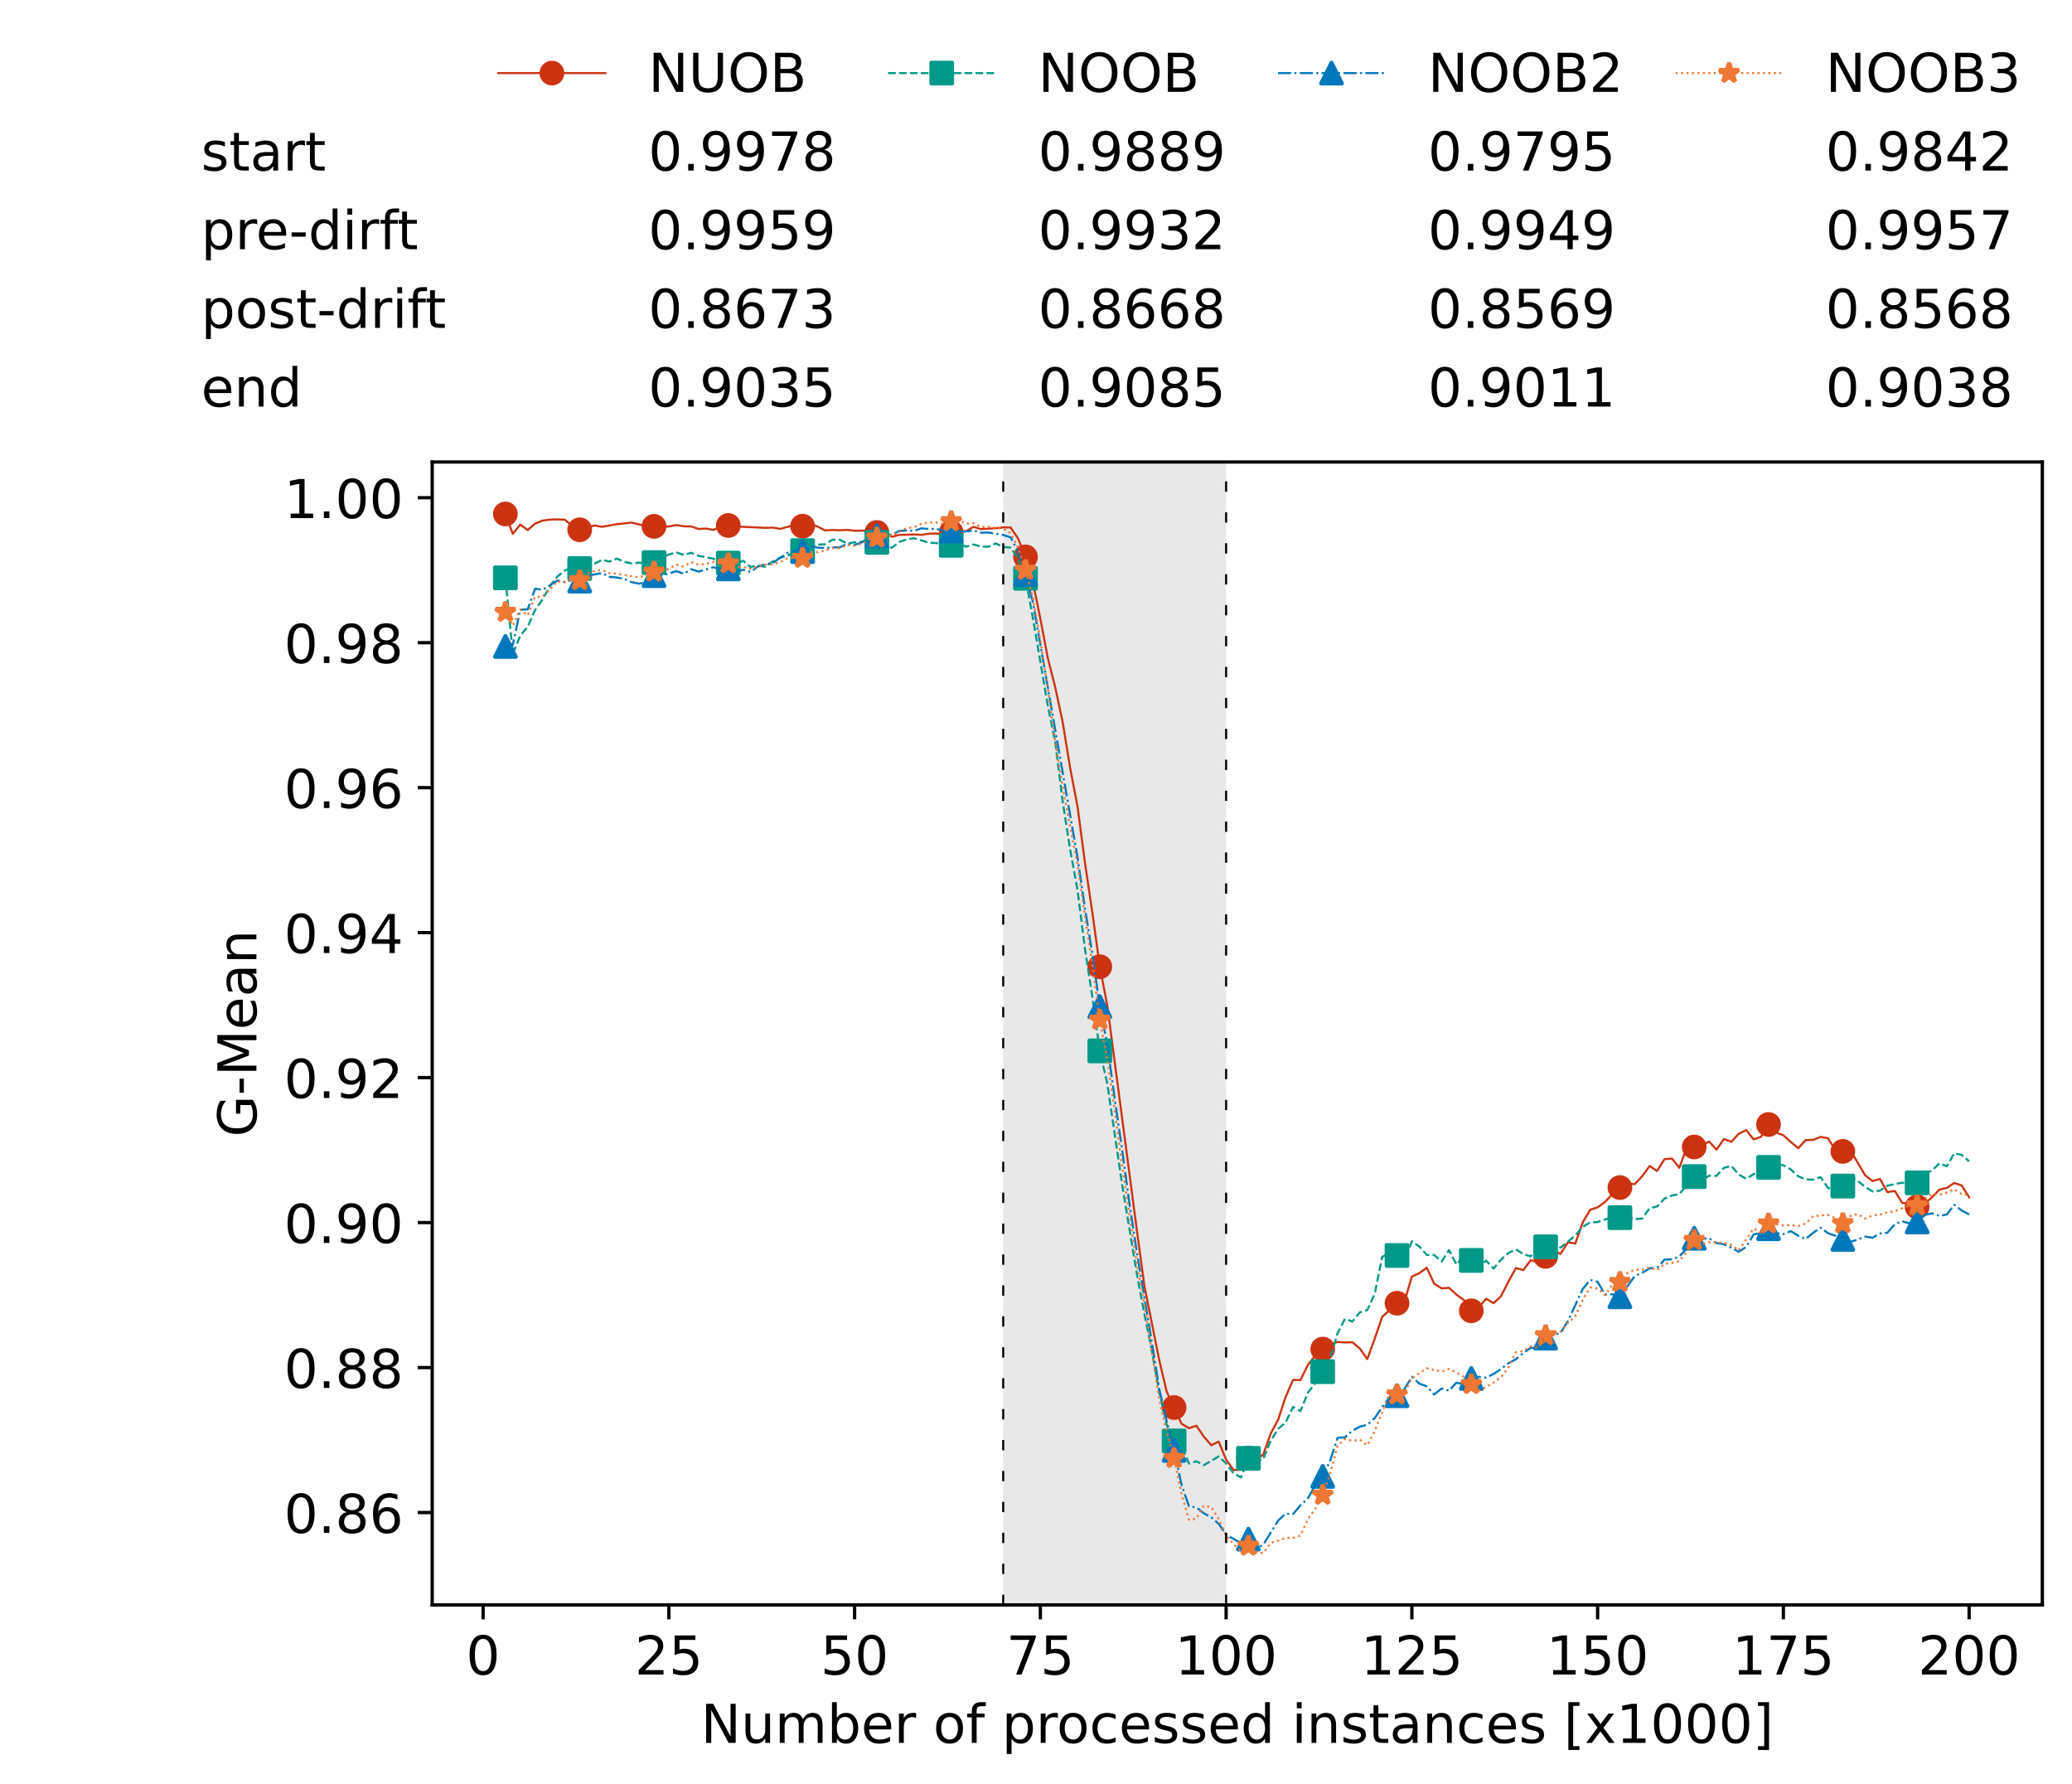 <?xml version="1.0" encoding="utf-8" standalone="no"?>
<!DOCTYPE svg PUBLIC "-//W3C//DTD SVG 1.1//EN"
  "http://www.w3.org/Graphics/SVG/1.1/DTD/svg11.dtd">
<!-- Created with matplotlib (https://matplotlib.org/) -->
<svg height="432.615pt" version="1.1" viewBox="0 0 502.65 432.615" width="502.65pt" xmlns="http://www.w3.org/2000/svg" xmlns:xlink="http://www.w3.org/1999/xlink">
 <defs>
  <style type="text/css">*{stroke-linecap:butt;stroke-linejoin:round;}</style>
 </defs>
 <g id="figure_1">
  <g id="patch_1">
   <path d="M 0 432.615 
L 502.65 432.615 
L 502.65 0 
L 0 0 
z
" style="fill:#ffffff;"/>
  </g>
  <g id="axes_1">
   <g id="patch_2">
    <path d="M 104.85 389.252 
L 495.45 389.252 
L 495.45 112.052 
L 104.85 112.052 
z
" style="fill:#ffffff;"/>
   </g>
   <g id="patch_3">
    <path clip-path="url(#p13be237c23)" d="M 297.446 389.252 
L 297.446 112.052 
L 243.372 112.052 
L 243.372 389.252 
z
" style="fill:#d3d3d3;opacity:0.5;"/>
   </g>
   <g id="matplotlib.axis_1">
    <g id="xtick_1">
     <g id="line2d_1">
      <defs>
       <path d="M 0 0 
L 0 3.5 
" id="m081b49a8a3" style="stroke:#000000;stroke-width:0.8;"/>
      </defs>
      <g>
       <use style="stroke:#000000;stroke-width:0.8;" x="117.197" xlink:href="#m081b49a8a3" y="389.252"/>
      </g>
     </g>
     <g id="text_1">
      <!-- 0 -->
      <g transform="translate(113.061 406.13)scale(0.13 -0.13)">
       <defs>
        <path d="M 31.781 66.406 
Q 24.172 66.406 20.328 58.906 
Q 16.5 51.422 16.5 36.375 
Q 16.5 21.391 20.328 13.891 
Q 24.172 6.391 31.781 6.391 
Q 39.453 6.391 43.281 13.891 
Q 47.125 21.391 47.125 36.375 
Q 47.125 51.422 43.281 58.906 
Q 39.453 66.406 31.781 66.406 
z
M 31.781 74.219 
Q 44.047 74.219 50.516 64.516 
Q 56.984 54.828 56.984 36.375 
Q 56.984 17.969 50.516 8.266 
Q 44.047 -1.422 31.781 -1.422 
Q 19.531 -1.422 13.062 8.266 
Q 6.594 17.969 6.594 36.375 
Q 6.594 54.828 13.062 64.516 
Q 19.531 74.219 31.781 74.219 
z
" id="DejaVuSans-48"/>
       </defs>
       <use xlink:href="#DejaVuSans-48"/>
      </g>
     </g>
    </g>
    <g id="xtick_2">
     <g id="line2d_2">
      <g>
       <use style="stroke:#000000;stroke-width:0.8;" x="162.259" xlink:href="#m081b49a8a3" y="389.252"/>
      </g>
     </g>
     <g id="text_2">
      <!-- 25 -->
      <g transform="translate(153.988 406.13)scale(0.13 -0.13)">
       <defs>
        <path d="M 19.188 8.297 
L 53.609 8.297 
L 53.609 0 
L 7.328 0 
L 7.328 8.297 
Q 12.938 14.109 22.625 23.891 
Q 32.328 33.688 34.812 36.531 
Q 39.547 41.844 41.422 45.531 
Q 43.312 49.219 43.312 52.781 
Q 43.312 58.594 39.234 62.25 
Q 35.156 65.922 28.609 65.922 
Q 23.969 65.922 18.812 64.312 
Q 13.672 62.703 7.812 59.422 
L 7.812 69.391 
Q 13.766 71.781 18.938 73 
Q 24.125 74.219 28.422 74.219 
Q 39.75 74.219 46.484 68.547 
Q 53.219 62.891 53.219 53.422 
Q 53.219 48.922 51.531 44.891 
Q 49.859 40.875 45.406 35.406 
Q 44.188 33.984 37.641 27.219 
Q 31.109 20.453 19.188 8.297 
z
" id="DejaVuSans-50"/>
        <path d="M 10.797 72.906 
L 49.516 72.906 
L 49.516 64.594 
L 19.828 64.594 
L 19.828 46.734 
Q 21.969 47.469 24.109 47.828 
Q 26.266 48.188 28.422 48.188 
Q 40.625 48.188 47.75 41.5 
Q 54.891 34.812 54.891 23.391 
Q 54.891 11.625 47.562 5.094 
Q 40.234 -1.422 26.906 -1.422 
Q 22.312 -1.422 17.547 -0.641 
Q 12.797 0.141 7.719 1.703 
L 7.719 11.625 
Q 12.109 9.234 16.797 8.062 
Q 21.484 6.891 26.703 6.891 
Q 35.156 6.891 40.078 11.328 
Q 45.016 15.766 45.016 23.391 
Q 45.016 31 40.078 35.438 
Q 35.156 39.891 26.703 39.891 
Q 22.75 39.891 18.812 39.016 
Q 14.891 38.141 10.797 36.281 
z
" id="DejaVuSans-53"/>
       </defs>
       <use xlink:href="#DejaVuSans-50"/>
       <use x="63.623" xlink:href="#DejaVuSans-53"/>
      </g>
     </g>
    </g>
    <g id="xtick_3">
     <g id="line2d_3">
      <g>
       <use style="stroke:#000000;stroke-width:0.8;" x="207.322" xlink:href="#m081b49a8a3" y="389.252"/>
      </g>
     </g>
     <g id="text_3">
      <!-- 50 -->
      <g transform="translate(199.05 406.13)scale(0.13 -0.13)">
       <use xlink:href="#DejaVuSans-53"/>
       <use x="63.623" xlink:href="#DejaVuSans-48"/>
      </g>
     </g>
    </g>
    <g id="xtick_4">
     <g id="line2d_4">
      <g>
       <use style="stroke:#000000;stroke-width:0.8;" x="252.384" xlink:href="#m081b49a8a3" y="389.252"/>
      </g>
     </g>
     <g id="text_4">
      <!-- 75 -->
      <g transform="translate(244.113 406.13)scale(0.13 -0.13)">
       <defs>
        <path d="M 8.203 72.906 
L 55.078 72.906 
L 55.078 68.703 
L 28.609 0 
L 18.312 0 
L 43.219 64.594 
L 8.203 64.594 
z
" id="DejaVuSans-55"/>
       </defs>
       <use xlink:href="#DejaVuSans-55"/>
       <use x="63.623" xlink:href="#DejaVuSans-53"/>
      </g>
     </g>
    </g>
    <g id="xtick_5">
     <g id="line2d_5">
      <g>
       <use style="stroke:#000000;stroke-width:0.8;" x="297.446" xlink:href="#m081b49a8a3" y="389.252"/>
      </g>
     </g>
     <g id="text_5">
      <!-- 100 -->
      <g transform="translate(285.039 406.13)scale(0.13 -0.13)">
       <defs>
        <path d="M 12.406 8.297 
L 28.516 8.297 
L 28.516 63.922 
L 10.984 60.406 
L 10.984 69.391 
L 28.422 72.906 
L 38.281 72.906 
L 38.281 8.297 
L 54.391 8.297 
L 54.391 0 
L 12.406 0 
z
" id="DejaVuSans-49"/>
       </defs>
       <use xlink:href="#DejaVuSans-49"/>
       <use x="63.623" xlink:href="#DejaVuSans-48"/>
       <use x="127.246" xlink:href="#DejaVuSans-48"/>
      </g>
     </g>
    </g>
    <g id="xtick_6">
     <g id="line2d_6">
      <g>
       <use style="stroke:#000000;stroke-width:0.8;" x="342.509" xlink:href="#m081b49a8a3" y="389.252"/>
      </g>
     </g>
     <g id="text_6">
      <!-- 125 -->
      <g transform="translate(330.102 406.13)scale(0.13 -0.13)">
       <use xlink:href="#DejaVuSans-49"/>
       <use x="63.623" xlink:href="#DejaVuSans-50"/>
       <use x="127.246" xlink:href="#DejaVuSans-53"/>
      </g>
     </g>
    </g>
    <g id="xtick_7">
     <g id="line2d_7">
      <g>
       <use style="stroke:#000000;stroke-width:0.8;" x="387.571" xlink:href="#m081b49a8a3" y="389.252"/>
      </g>
     </g>
     <g id="text_7">
      <!-- 150 -->
      <g transform="translate(375.164 406.13)scale(0.13 -0.13)">
       <use xlink:href="#DejaVuSans-49"/>
       <use x="63.623" xlink:href="#DejaVuSans-53"/>
       <use x="127.246" xlink:href="#DejaVuSans-48"/>
      </g>
     </g>
    </g>
    <g id="xtick_8">
     <g id="line2d_8">
      <g>
       <use style="stroke:#000000;stroke-width:0.8;" x="432.633" xlink:href="#m081b49a8a3" y="389.252"/>
      </g>
     </g>
     <g id="text_8">
      <!-- 175 -->
      <g transform="translate(420.226 406.13)scale(0.13 -0.13)">
       <use xlink:href="#DejaVuSans-49"/>
       <use x="63.623" xlink:href="#DejaVuSans-55"/>
       <use x="127.246" xlink:href="#DejaVuSans-53"/>
      </g>
     </g>
    </g>
    <g id="xtick_9">
     <g id="line2d_9">
      <g>
       <use style="stroke:#000000;stroke-width:0.8;" x="477.695" xlink:href="#m081b49a8a3" y="389.252"/>
      </g>
     </g>
     <g id="text_9">
      <!-- 200 -->
      <g transform="translate(465.289 406.13)scale(0.13 -0.13)">
       <use xlink:href="#DejaVuSans-50"/>
       <use x="63.623" xlink:href="#DejaVuSans-48"/>
       <use x="127.246" xlink:href="#DejaVuSans-48"/>
      </g>
     </g>
    </g>
    <g id="text_10">
     <!-- Number of processed instances [x1000] -->
     <g transform="translate(170.025 422.711)scale(0.13 -0.13)">
      <defs>
       <path d="M 9.812 72.906 
L 23.094 72.906 
L 55.422 11.922 
L 55.422 72.906 
L 64.984 72.906 
L 64.984 0 
L 51.703 0 
L 19.391 60.984 
L 19.391 0 
L 9.812 0 
z
" id="DejaVuSans-78"/>
       <path d="M 8.5 21.578 
L 8.5 54.688 
L 17.484 54.688 
L 17.484 21.922 
Q 17.484 14.156 20.5 10.266 
Q 23.531 6.391 29.594 6.391 
Q 36.859 6.391 41.078 11.031 
Q 45.312 15.672 45.312 23.688 
L 45.312 54.688 
L 54.297 54.688 
L 54.297 0 
L 45.312 0 
L 45.312 8.406 
Q 42.047 3.422 37.719 1 
Q 33.406 -1.422 27.688 -1.422 
Q 18.266 -1.422 13.375 4.438 
Q 8.5 10.297 8.5 21.578 
z
M 31.109 56 
z
" id="DejaVuSans-117"/>
       <path d="M 52 44.188 
Q 55.375 50.25 60.062 53.125 
Q 64.75 56 71.094 56 
Q 79.641 56 84.281 50.016 
Q 88.922 44.047 88.922 33.016 
L 88.922 0 
L 79.891 0 
L 79.891 32.719 
Q 79.891 40.578 77.094 44.375 
Q 74.312 48.188 68.609 48.188 
Q 61.625 48.188 57.562 43.547 
Q 53.516 38.922 53.516 30.906 
L 53.516 0 
L 44.484 0 
L 44.484 32.719 
Q 44.484 40.625 41.703 44.406 
Q 38.922 48.188 33.109 48.188 
Q 26.219 48.188 22.156 43.531 
Q 18.109 38.875 18.109 30.906 
L 18.109 0 
L 9.078 0 
L 9.078 54.688 
L 18.109 54.688 
L 18.109 46.188 
Q 21.188 51.219 25.484 53.609 
Q 29.781 56 35.688 56 
Q 41.656 56 45.828 52.969 
Q 50 49.953 52 44.188 
z
" id="DejaVuSans-109"/>
       <path d="M 48.688 27.297 
Q 48.688 37.203 44.609 42.844 
Q 40.531 48.484 33.406 48.484 
Q 26.266 48.484 22.188 42.844 
Q 18.109 37.203 18.109 27.297 
Q 18.109 17.391 22.188 11.75 
Q 26.266 6.109 33.406 6.109 
Q 40.531 6.109 44.609 11.75 
Q 48.688 17.391 48.688 27.297 
z
M 18.109 46.391 
Q 20.953 51.266 25.266 53.625 
Q 29.594 56 35.594 56 
Q 45.562 56 51.781 48.094 
Q 58.016 40.188 58.016 27.297 
Q 58.016 14.406 51.781 6.484 
Q 45.562 -1.422 35.594 -1.422 
Q 29.594 -1.422 25.266 0.953 
Q 20.953 3.328 18.109 8.203 
L 18.109 0 
L 9.078 0 
L 9.078 75.984 
L 18.109 75.984 
z
" id="DejaVuSans-98"/>
       <path d="M 56.203 29.594 
L 56.203 25.203 
L 14.891 25.203 
Q 15.484 15.922 20.484 11.062 
Q 25.484 6.203 34.422 6.203 
Q 39.594 6.203 44.453 7.469 
Q 49.312 8.734 54.109 11.281 
L 54.109 2.781 
Q 49.266 0.734 44.188 -0.344 
Q 39.109 -1.422 33.891 -1.422 
Q 20.797 -1.422 13.156 6.188 
Q 5.516 13.812 5.516 26.812 
Q 5.516 40.234 12.766 48.109 
Q 20.016 56 32.328 56 
Q 43.359 56 49.781 48.891 
Q 56.203 41.797 56.203 29.594 
z
M 47.219 32.234 
Q 47.125 39.594 43.094 43.984 
Q 39.062 48.391 32.422 48.391 
Q 24.906 48.391 20.391 44.141 
Q 15.875 39.891 15.188 32.172 
z
" id="DejaVuSans-101"/>
       <path d="M 41.109 46.297 
Q 39.594 47.172 37.812 47.578 
Q 36.031 48 33.891 48 
Q 26.266 48 22.188 43.047 
Q 18.109 38.094 18.109 28.812 
L 18.109 0 
L 9.078 0 
L 9.078 54.688 
L 18.109 54.688 
L 18.109 46.188 
Q 20.953 51.172 25.484 53.578 
Q 30.031 56 36.531 56 
Q 37.453 56 38.578 55.875 
Q 39.703 55.766 41.062 55.516 
z
" id="DejaVuSans-114"/>
       <path id="DejaVuSans-32"/>
       <path d="M 30.609 48.391 
Q 23.391 48.391 19.188 42.75 
Q 14.984 37.109 14.984 27.297 
Q 14.984 17.484 19.156 11.844 
Q 23.344 6.203 30.609 6.203 
Q 37.797 6.203 41.984 11.859 
Q 46.188 17.531 46.188 27.297 
Q 46.188 37.016 41.984 42.703 
Q 37.797 48.391 30.609 48.391 
z
M 30.609 56 
Q 42.328 56 49.016 48.375 
Q 55.719 40.766 55.719 27.297 
Q 55.719 13.875 49.016 6.219 
Q 42.328 -1.422 30.609 -1.422 
Q 18.844 -1.422 12.172 6.219 
Q 5.516 13.875 5.516 27.297 
Q 5.516 40.766 12.172 48.375 
Q 18.844 56 30.609 56 
z
" id="DejaVuSans-111"/>
       <path d="M 37.109 75.984 
L 37.109 68.5 
L 28.516 68.5 
Q 23.688 68.5 21.797 66.547 
Q 19.922 64.594 19.922 59.516 
L 19.922 54.688 
L 34.719 54.688 
L 34.719 47.703 
L 19.922 47.703 
L 19.922 0 
L 10.891 0 
L 10.891 47.703 
L 2.297 47.703 
L 2.297 54.688 
L 10.891 54.688 
L 10.891 58.5 
Q 10.891 67.625 15.141 71.797 
Q 19.391 75.984 28.609 75.984 
z
" id="DejaVuSans-102"/>
       <path d="M 18.109 8.203 
L 18.109 -20.797 
L 9.078 -20.797 
L 9.078 54.688 
L 18.109 54.688 
L 18.109 46.391 
Q 20.953 51.266 25.266 53.625 
Q 29.594 56 35.594 56 
Q 45.562 56 51.781 48.094 
Q 58.016 40.188 58.016 27.297 
Q 58.016 14.406 51.781 6.484 
Q 45.562 -1.422 35.594 -1.422 
Q 29.594 -1.422 25.266 0.953 
Q 20.953 3.328 18.109 8.203 
z
M 48.688 27.297 
Q 48.688 37.203 44.609 42.844 
Q 40.531 48.484 33.406 48.484 
Q 26.266 48.484 22.188 42.844 
Q 18.109 37.203 18.109 27.297 
Q 18.109 17.391 22.188 11.75 
Q 26.266 6.109 33.406 6.109 
Q 40.531 6.109 44.609 11.75 
Q 48.688 17.391 48.688 27.297 
z
" id="DejaVuSans-112"/>
       <path d="M 48.781 52.594 
L 48.781 44.188 
Q 44.969 46.297 41.141 47.344 
Q 37.312 48.391 33.406 48.391 
Q 24.656 48.391 19.812 42.844 
Q 14.984 37.312 14.984 27.297 
Q 14.984 17.281 19.812 11.734 
Q 24.656 6.203 33.406 6.203 
Q 37.312 6.203 41.141 7.25 
Q 44.969 8.297 48.781 10.406 
L 48.781 2.094 
Q 45.016 0.344 40.984 -0.531 
Q 36.969 -1.422 32.422 -1.422 
Q 20.062 -1.422 12.781 6.344 
Q 5.516 14.109 5.516 27.297 
Q 5.516 40.672 12.859 48.328 
Q 20.219 56 33.016 56 
Q 37.156 56 41.109 55.141 
Q 45.062 54.297 48.781 52.594 
z
" id="DejaVuSans-99"/>
       <path d="M 44.281 53.078 
L 44.281 44.578 
Q 40.484 46.531 36.375 47.5 
Q 32.281 48.484 27.875 48.484 
Q 21.188 48.484 17.844 46.438 
Q 14.5 44.391 14.5 40.281 
Q 14.5 37.156 16.891 35.375 
Q 19.281 33.594 26.516 31.984 
L 29.594 31.297 
Q 39.156 29.25 43.188 25.516 
Q 47.219 21.781 47.219 15.094 
Q 47.219 7.469 41.188 3.016 
Q 35.156 -1.422 24.609 -1.422 
Q 20.219 -1.422 15.453 -0.562 
Q 10.688 0.297 5.422 2 
L 5.422 11.281 
Q 10.406 8.688 15.234 7.391 
Q 20.062 6.109 24.812 6.109 
Q 31.156 6.109 34.562 8.281 
Q 37.984 10.453 37.984 14.406 
Q 37.984 18.062 35.516 20.016 
Q 33.062 21.969 24.703 23.781 
L 21.578 24.516 
Q 13.234 26.266 9.516 29.906 
Q 5.812 33.547 5.812 39.891 
Q 5.812 47.609 11.281 51.797 
Q 16.75 56 26.812 56 
Q 31.781 56 36.172 55.266 
Q 40.578 54.547 44.281 53.078 
z
" id="DejaVuSans-115"/>
       <path d="M 45.406 46.391 
L 45.406 75.984 
L 54.391 75.984 
L 54.391 0 
L 45.406 0 
L 45.406 8.203 
Q 42.578 3.328 38.25 0.953 
Q 33.938 -1.422 27.875 -1.422 
Q 17.969 -1.422 11.734 6.484 
Q 5.516 14.406 5.516 27.297 
Q 5.516 40.188 11.734 48.094 
Q 17.969 56 27.875 56 
Q 33.938 56 38.25 53.625 
Q 42.578 51.266 45.406 46.391 
z
M 14.797 27.297 
Q 14.797 17.391 18.875 11.75 
Q 22.953 6.109 30.078 6.109 
Q 37.203 6.109 41.297 11.75 
Q 45.406 17.391 45.406 27.297 
Q 45.406 37.203 41.297 42.844 
Q 37.203 48.484 30.078 48.484 
Q 22.953 48.484 18.875 42.844 
Q 14.797 37.203 14.797 27.297 
z
" id="DejaVuSans-100"/>
       <path d="M 9.422 54.688 
L 18.406 54.688 
L 18.406 0 
L 9.422 0 
z
M 9.422 75.984 
L 18.406 75.984 
L 18.406 64.594 
L 9.422 64.594 
z
" id="DejaVuSans-105"/>
       <path d="M 54.891 33.016 
L 54.891 0 
L 45.906 0 
L 45.906 32.719 
Q 45.906 40.484 42.875 44.328 
Q 39.844 48.188 33.797 48.188 
Q 26.516 48.188 22.312 43.547 
Q 18.109 38.922 18.109 30.906 
L 18.109 0 
L 9.078 0 
L 9.078 54.688 
L 18.109 54.688 
L 18.109 46.188 
Q 21.344 51.125 25.703 53.562 
Q 30.078 56 35.797 56 
Q 45.219 56 50.047 50.172 
Q 54.891 44.344 54.891 33.016 
z
" id="DejaVuSans-110"/>
       <path d="M 18.312 70.219 
L 18.312 54.688 
L 36.812 54.688 
L 36.812 47.703 
L 18.312 47.703 
L 18.312 18.016 
Q 18.312 11.328 20.141 9.422 
Q 21.969 7.516 27.594 7.516 
L 36.812 7.516 
L 36.812 0 
L 27.594 0 
Q 17.188 0 13.234 3.875 
Q 9.281 7.766 9.281 18.016 
L 9.281 47.703 
L 2.688 47.703 
L 2.688 54.688 
L 9.281 54.688 
L 9.281 70.219 
z
" id="DejaVuSans-116"/>
       <path d="M 34.281 27.484 
Q 23.391 27.484 19.188 25 
Q 14.984 22.516 14.984 16.5 
Q 14.984 11.719 18.141 8.906 
Q 21.297 6.109 26.703 6.109 
Q 34.188 6.109 38.703 11.406 
Q 43.219 16.703 43.219 25.484 
L 43.219 27.484 
z
M 52.203 31.203 
L 52.203 0 
L 43.219 0 
L 43.219 8.297 
Q 40.141 3.328 35.547 0.953 
Q 30.953 -1.422 24.312 -1.422 
Q 15.922 -1.422 10.953 3.297 
Q 6 8.016 6 15.922 
Q 6 25.141 12.172 29.828 
Q 18.359 34.516 30.609 34.516 
L 43.219 34.516 
L 43.219 35.406 
Q 43.219 41.609 39.141 45 
Q 35.062 48.391 27.688 48.391 
Q 23 48.391 18.547 47.266 
Q 14.109 46.141 10.016 43.891 
L 10.016 52.203 
Q 14.938 54.109 19.578 55.047 
Q 24.219 56 28.609 56 
Q 40.484 56 46.344 49.844 
Q 52.203 43.703 52.203 31.203 
z
" id="DejaVuSans-97"/>
       <path d="M 8.594 75.984 
L 29.297 75.984 
L 29.297 69 
L 17.578 69 
L 17.578 -6.203 
L 29.297 -6.203 
L 29.297 -13.188 
L 8.594 -13.188 
z
" id="DejaVuSans-91"/>
       <path d="M 54.891 54.688 
L 35.109 28.078 
L 55.906 0 
L 45.312 0 
L 29.391 21.484 
L 13.484 0 
L 2.875 0 
L 24.125 28.609 
L 4.688 54.688 
L 15.281 54.688 
L 29.781 35.203 
L 44.281 54.688 
z
" id="DejaVuSans-120"/>
       <path d="M 30.422 75.984 
L 30.422 -13.188 
L 9.719 -13.188 
L 9.719 -6.203 
L 21.391 -6.203 
L 21.391 69 
L 9.719 69 
L 9.719 75.984 
z
" id="DejaVuSans-93"/>
      </defs>
      <use xlink:href="#DejaVuSans-78"/>
      <use x="74.805" xlink:href="#DejaVuSans-117"/>
      <use x="138.184" xlink:href="#DejaVuSans-109"/>
      <use x="235.596" xlink:href="#DejaVuSans-98"/>
      <use x="299.072" xlink:href="#DejaVuSans-101"/>
      <use x="360.596" xlink:href="#DejaVuSans-114"/>
      <use x="401.709" xlink:href="#DejaVuSans-32"/>
      <use x="433.496" xlink:href="#DejaVuSans-111"/>
      <use x="494.678" xlink:href="#DejaVuSans-102"/>
      <use x="529.883" xlink:href="#DejaVuSans-32"/>
      <use x="561.67" xlink:href="#DejaVuSans-112"/>
      <use x="625.146" xlink:href="#DejaVuSans-114"/>
      <use x="664.01" xlink:href="#DejaVuSans-111"/>
      <use x="725.191" xlink:href="#DejaVuSans-99"/>
      <use x="780.172" xlink:href="#DejaVuSans-101"/>
      <use x="841.695" xlink:href="#DejaVuSans-115"/>
      <use x="893.795" xlink:href="#DejaVuSans-115"/>
      <use x="945.895" xlink:href="#DejaVuSans-101"/>
      <use x="1007.418" xlink:href="#DejaVuSans-100"/>
      <use x="1070.895" xlink:href="#DejaVuSans-32"/>
      <use x="1102.682" xlink:href="#DejaVuSans-105"/>
      <use x="1130.465" xlink:href="#DejaVuSans-110"/>
      <use x="1193.844" xlink:href="#DejaVuSans-115"/>
      <use x="1245.943" xlink:href="#DejaVuSans-116"/>
      <use x="1285.152" xlink:href="#DejaVuSans-97"/>
      <use x="1346.432" xlink:href="#DejaVuSans-110"/>
      <use x="1409.811" xlink:href="#DejaVuSans-99"/>
      <use x="1464.791" xlink:href="#DejaVuSans-101"/>
      <use x="1526.314" xlink:href="#DejaVuSans-115"/>
      <use x="1578.414" xlink:href="#DejaVuSans-32"/>
      <use x="1610.201" xlink:href="#DejaVuSans-91"/>
      <use x="1649.215" xlink:href="#DejaVuSans-120"/>
      <use x="1708.395" xlink:href="#DejaVuSans-49"/>
      <use x="1772.018" xlink:href="#DejaVuSans-48"/>
      <use x="1835.641" xlink:href="#DejaVuSans-48"/>
      <use x="1899.264" xlink:href="#DejaVuSans-48"/>
      <use x="1962.887" xlink:href="#DejaVuSans-93"/>
     </g>
    </g>
   </g>
   <g id="matplotlib.axis_2">
    <g id="ytick_1">
     <g id="line2d_10">
      <defs>
       <path d="M 0 0 
L -3.5 0 
" id="me02ebec144" style="stroke:#000000;stroke-width:0.8;"/>
      </defs>
      <g>
       <use style="stroke:#000000;stroke-width:0.8;" x="104.85" xlink:href="#me02ebec144" y="366.839"/>
      </g>
     </g>
     <g id="text_11">
      <!-- 0.86 -->
      <g transform="translate(68.905 371.778)scale(0.13 -0.13)">
       <defs>
        <path d="M 10.688 12.406 
L 21 12.406 
L 21 0 
L 10.688 0 
z
" id="DejaVuSans-46"/>
        <path d="M 31.781 34.625 
Q 24.75 34.625 20.719 30.859 
Q 16.703 27.094 16.703 20.516 
Q 16.703 13.922 20.719 10.156 
Q 24.75 6.391 31.781 6.391 
Q 38.812 6.391 42.859 10.172 
Q 46.922 13.969 46.922 20.516 
Q 46.922 27.094 42.891 30.859 
Q 38.875 34.625 31.781 34.625 
z
M 21.922 38.812 
Q 15.578 40.375 12.031 44.719 
Q 8.5 49.078 8.5 55.328 
Q 8.5 64.062 14.719 69.141 
Q 20.953 74.219 31.781 74.219 
Q 42.672 74.219 48.875 69.141 
Q 55.078 64.062 55.078 55.328 
Q 55.078 49.078 51.531 44.719 
Q 48 40.375 41.703 38.812 
Q 48.828 37.156 52.797 32.312 
Q 56.781 27.484 56.781 20.516 
Q 56.781 9.906 50.312 4.234 
Q 43.844 -1.422 31.781 -1.422 
Q 19.734 -1.422 13.25 4.234 
Q 6.781 9.906 6.781 20.516 
Q 6.781 27.484 10.781 32.312 
Q 14.797 37.156 21.922 38.812 
z
M 18.312 54.391 
Q 18.312 48.734 21.844 45.562 
Q 25.391 42.391 31.781 42.391 
Q 38.141 42.391 41.719 45.562 
Q 45.312 48.734 45.312 54.391 
Q 45.312 60.062 41.719 63.234 
Q 38.141 66.406 31.781 66.406 
Q 25.391 66.406 21.844 63.234 
Q 18.312 60.062 18.312 54.391 
z
" id="DejaVuSans-56"/>
        <path d="M 33.016 40.375 
Q 26.375 40.375 22.484 35.828 
Q 18.609 31.297 18.609 23.391 
Q 18.609 15.531 22.484 10.953 
Q 26.375 6.391 33.016 6.391 
Q 39.656 6.391 43.531 10.953 
Q 47.406 15.531 47.406 23.391 
Q 47.406 31.297 43.531 35.828 
Q 39.656 40.375 33.016 40.375 
z
M 52.594 71.297 
L 52.594 62.312 
Q 48.875 64.062 45.094 64.984 
Q 41.312 65.922 37.594 65.922 
Q 27.828 65.922 22.672 59.328 
Q 17.531 52.734 16.797 39.406 
Q 19.672 43.656 24.016 45.922 
Q 28.375 48.188 33.594 48.188 
Q 44.578 48.188 50.953 41.516 
Q 57.328 34.859 57.328 23.391 
Q 57.328 12.156 50.688 5.359 
Q 44.047 -1.422 33.016 -1.422 
Q 20.359 -1.422 13.672 8.266 
Q 6.984 17.969 6.984 36.375 
Q 6.984 53.656 15.188 63.938 
Q 23.391 74.219 37.203 74.219 
Q 40.922 74.219 44.703 73.484 
Q 48.484 72.75 52.594 71.297 
z
" id="DejaVuSans-54"/>
       </defs>
       <use xlink:href="#DejaVuSans-48"/>
       <use x="63.623" xlink:href="#DejaVuSans-46"/>
       <use x="95.41" xlink:href="#DejaVuSans-56"/>
       <use x="159.033" xlink:href="#DejaVuSans-54"/>
      </g>
     </g>
    </g>
    <g id="ytick_2">
     <g id="line2d_11">
      <g>
       <use style="stroke:#000000;stroke-width:0.8;" x="104.85" xlink:href="#me02ebec144" y="331.678"/>
      </g>
     </g>
     <g id="text_12">
      <!-- 0.88 -->
      <g transform="translate(68.905 336.617)scale(0.13 -0.13)">
       <use xlink:href="#DejaVuSans-48"/>
       <use x="63.623" xlink:href="#DejaVuSans-46"/>
       <use x="95.41" xlink:href="#DejaVuSans-56"/>
       <use x="159.033" xlink:href="#DejaVuSans-56"/>
      </g>
     </g>
    </g>
    <g id="ytick_3">
     <g id="line2d_12">
      <g>
       <use style="stroke:#000000;stroke-width:0.8;" x="104.85" xlink:href="#me02ebec144" y="296.516"/>
      </g>
     </g>
     <g id="text_13">
      <!-- 0.90 -->
      <g transform="translate(68.905 301.455)scale(0.13 -0.13)">
       <defs>
        <path d="M 10.984 1.516 
L 10.984 10.5 
Q 14.703 8.734 18.5 7.812 
Q 22.312 6.891 25.984 6.891 
Q 35.75 6.891 40.891 13.453 
Q 46.047 20.016 46.781 33.406 
Q 43.953 29.203 39.594 26.953 
Q 35.25 24.703 29.984 24.703 
Q 19.047 24.703 12.672 31.312 
Q 6.297 37.938 6.297 49.422 
Q 6.297 60.641 12.938 67.422 
Q 19.578 74.219 30.609 74.219 
Q 43.266 74.219 49.922 64.516 
Q 56.594 54.828 56.594 36.375 
Q 56.594 19.141 48.406 8.859 
Q 40.234 -1.422 26.422 -1.422 
Q 22.703 -1.422 18.891 -0.688 
Q 15.094 0.047 10.984 1.516 
z
M 30.609 32.422 
Q 37.25 32.422 41.125 36.953 
Q 45.016 41.5 45.016 49.422 
Q 45.016 57.281 41.125 61.844 
Q 37.25 66.406 30.609 66.406 
Q 23.969 66.406 20.094 61.844 
Q 16.219 57.281 16.219 49.422 
Q 16.219 41.5 20.094 36.953 
Q 23.969 32.422 30.609 32.422 
z
" id="DejaVuSans-57"/>
       </defs>
       <use xlink:href="#DejaVuSans-48"/>
       <use x="63.623" xlink:href="#DejaVuSans-46"/>
       <use x="95.41" xlink:href="#DejaVuSans-57"/>
       <use x="159.033" xlink:href="#DejaVuSans-48"/>
      </g>
     </g>
    </g>
    <g id="ytick_4">
     <g id="line2d_13">
      <g>
       <use style="stroke:#000000;stroke-width:0.8;" x="104.85" xlink:href="#me02ebec144" y="261.355"/>
      </g>
     </g>
     <g id="text_14">
      <!-- 0.92 -->
      <g transform="translate(68.905 266.294)scale(0.13 -0.13)">
       <use xlink:href="#DejaVuSans-48"/>
       <use x="63.623" xlink:href="#DejaVuSans-46"/>
       <use x="95.41" xlink:href="#DejaVuSans-57"/>
       <use x="159.033" xlink:href="#DejaVuSans-50"/>
      </g>
     </g>
    </g>
    <g id="ytick_5">
     <g id="line2d_14">
      <g>
       <use style="stroke:#000000;stroke-width:0.8;" x="104.85" xlink:href="#me02ebec144" y="226.194"/>
      </g>
     </g>
     <g id="text_15">
      <!-- 0.94 -->
      <g transform="translate(68.905 231.133)scale(0.13 -0.13)">
       <defs>
        <path d="M 37.797 64.312 
L 12.891 25.391 
L 37.797 25.391 
z
M 35.203 72.906 
L 47.609 72.906 
L 47.609 25.391 
L 58.016 25.391 
L 58.016 17.188 
L 47.609 17.188 
L 47.609 0 
L 37.797 0 
L 37.797 17.188 
L 4.891 17.188 
L 4.891 26.703 
z
" id="DejaVuSans-52"/>
       </defs>
       <use xlink:href="#DejaVuSans-48"/>
       <use x="63.623" xlink:href="#DejaVuSans-46"/>
       <use x="95.41" xlink:href="#DejaVuSans-57"/>
       <use x="159.033" xlink:href="#DejaVuSans-52"/>
      </g>
     </g>
    </g>
    <g id="ytick_6">
     <g id="line2d_15">
      <g>
       <use style="stroke:#000000;stroke-width:0.8;" x="104.85" xlink:href="#me02ebec144" y="191.033"/>
      </g>
     </g>
     <g id="text_16">
      <!-- 0.96 -->
      <g transform="translate(68.905 195.972)scale(0.13 -0.13)">
       <use xlink:href="#DejaVuSans-48"/>
       <use x="63.623" xlink:href="#DejaVuSans-46"/>
       <use x="95.41" xlink:href="#DejaVuSans-57"/>
       <use x="159.033" xlink:href="#DejaVuSans-54"/>
      </g>
     </g>
    </g>
    <g id="ytick_7">
     <g id="line2d_16">
      <g>
       <use style="stroke:#000000;stroke-width:0.8;" x="104.85" xlink:href="#me02ebec144" y="155.871"/>
      </g>
     </g>
     <g id="text_17">
      <!-- 0.98 -->
      <g transform="translate(68.905 160.81)scale(0.13 -0.13)">
       <use xlink:href="#DejaVuSans-48"/>
       <use x="63.623" xlink:href="#DejaVuSans-46"/>
       <use x="95.41" xlink:href="#DejaVuSans-57"/>
       <use x="159.033" xlink:href="#DejaVuSans-56"/>
      </g>
     </g>
    </g>
    <g id="ytick_8">
     <g id="line2d_17">
      <g>
       <use style="stroke:#000000;stroke-width:0.8;" x="104.85" xlink:href="#me02ebec144" y="120.71"/>
      </g>
     </g>
     <g id="text_18">
      <!-- 1.00 -->
      <g transform="translate(68.905 125.649)scale(0.13 -0.13)">
       <use xlink:href="#DejaVuSans-49"/>
       <use x="63.623" xlink:href="#DejaVuSans-46"/>
       <use x="95.41" xlink:href="#DejaVuSans-48"/>
       <use x="159.033" xlink:href="#DejaVuSans-48"/>
      </g>
     </g>
    </g>
    <g id="text_19">
     <!-- G-Mean -->
     <g transform="translate(62.201 275.744)rotate(-90)scale(0.13 -0.13)">
      <defs>
       <path d="M 59.516 10.406 
L 59.516 29.984 
L 43.406 29.984 
L 43.406 38.094 
L 69.281 38.094 
L 69.281 6.781 
Q 63.578 2.734 56.688 0.656 
Q 49.812 -1.422 42 -1.422 
Q 24.906 -1.422 15.25 8.562 
Q 5.609 18.562 5.609 36.375 
Q 5.609 54.25 15.25 64.234 
Q 24.906 74.219 42 74.219 
Q 49.125 74.219 55.547 72.453 
Q 61.969 70.703 67.391 67.281 
L 67.391 56.781 
Q 61.922 61.422 55.766 63.766 
Q 49.609 66.109 42.828 66.109 
Q 29.438 66.109 22.719 58.641 
Q 16.016 51.172 16.016 36.375 
Q 16.016 21.625 22.719 14.156 
Q 29.438 6.688 42.828 6.688 
Q 48.047 6.688 52.141 7.594 
Q 56.25 8.5 59.516 10.406 
z
" id="DejaVuSans-71"/>
       <path d="M 4.891 31.391 
L 31.203 31.391 
L 31.203 23.391 
L 4.891 23.391 
z
" id="DejaVuSans-45"/>
       <path d="M 9.812 72.906 
L 24.516 72.906 
L 43.109 23.297 
L 61.812 72.906 
L 76.516 72.906 
L 76.516 0 
L 66.891 0 
L 66.891 64.016 
L 48.094 14.016 
L 38.188 14.016 
L 19.391 64.016 
L 19.391 0 
L 9.812 0 
z
" id="DejaVuSans-77"/>
      </defs>
      <use xlink:href="#DejaVuSans-71"/>
      <use x="77.49" xlink:href="#DejaVuSans-45"/>
      <use x="113.574" xlink:href="#DejaVuSans-77"/>
      <use x="199.854" xlink:href="#DejaVuSans-101"/>
      <use x="261.377" xlink:href="#DejaVuSans-97"/>
      <use x="322.656" xlink:href="#DejaVuSans-110"/>
     </g>
    </g>
   </g>
   <g id="line2d_18"/>
   <g id="line2d_19"/>
   <g id="line2d_20"/>
   <g id="line2d_21"/>
   <g id="line2d_22"/>
   <g id="line2d_23">
    <path clip-path="url(#p13be237c23)" d="M 122.605 124.652 
L 124.407 129.486 
L 126.21 127.218 
L 128.012 128.561 
L 129.815 126.991 
L 131.617 126.265 
L 133.419 126.024 
L 135.222 125.973 
L 137.024 126.038 
L 138.827 127.578 
L 140.629 128.493 
L 144.234 127.446 
L 146.037 127.774 
L 149.642 127.137 
L 153.247 126.75 
L 156.852 127.618 
L 162.259 127.694 
L 164.062 127.344 
L 165.864 127.636 
L 167.667 127.685 
L 169.469 128.295 
L 171.272 128.196 
L 173.074 128.516 
L 174.877 127.724 
L 176.679 127.442 
L 178.482 127.689 
L 185.692 128.021 
L 187.494 127.97 
L 189.297 128.263 
L 192.902 127.276 
L 194.704 127.624 
L 196.507 127.21 
L 198.309 127.676 
L 200.112 128.642 
L 201.914 128.545 
L 203.717 128.596 
L 205.519 128.526 
L 207.322 128.723 
L 210.927 128.677 
L 212.729 129.14 
L 214.532 129.138 
L 216.334 130.196 
L 218.137 129.733 
L 221.742 129.633 
L 223.544 129.731 
L 225.347 129.44 
L 227.149 129.391 
L 228.952 129.621 
L 230.754 129.128 
L 234.359 128.838 
L 236.162 127.778 
L 237.964 128.328 
L 241.569 128.108 
L 243.372 127.912 
L 245.174 127.944 
L 246.976 130.607 
L 248.779 135.067 
L 250.581 141.275 
L 252.384 150.065 
L 254.186 159.58 
L 255.989 166.685 
L 257.791 175.096 
L 259.594 186.179 
L 261.396 195.586 
L 263.199 209.221 
L 265.001 221.362 
L 266.804 234.465 
L 268.606 243.793 
L 275.816 298.521 
L 277.619 311.881 
L 281.224 329.893 
L 283.026 337.507 
L 286.631 345.302 
L 288.434 346.387 
L 290.236 345.787 
L 292.039 348.447 
L 293.841 350.51 
L 295.644 349.637 
L 297.446 354.004 
L 299.249 356.541 
L 301.051 356.48 
L 302.854 353.622 
L 304.656 354.092 
L 306.459 352.767 
L 308.261 347.681 
L 310.064 344.32 
L 311.866 338.881 
L 313.669 334.684 
L 315.471 334.716 
L 317.274 331.053 
L 319.076 328.743 
L 320.879 327.198 
L 322.681 326.101 
L 324.484 325.473 
L 326.286 325.593 
L 328.089 325.543 
L 329.891 327.064 
L 331.694 329.62 
L 333.496 324.682 
L 335.299 319.38 
L 338.904 316.079 
L 340.706 315.734 
L 342.509 309.589 
L 344.311 308.789 
L 346.114 307.467 
L 347.916 311.327 
L 349.719 312.466 
L 351.521 312.335 
L 353.324 313.99 
L 355.126 315.293 
L 356.928 317.913 
L 358.731 317.034 
L 360.533 314.994 
L 362.336 316.075 
L 364.138 314.362 
L 365.941 310.82 
L 367.743 307.553 
L 369.546 308.024 
L 371.348 305.645 
L 373.151 306.136 
L 376.756 303.325 
L 378.558 304.111 
L 380.361 301.312 
L 382.163 301.583 
L 383.966 296.465 
L 385.768 293.403 
L 387.571 292.819 
L 389.373 291.524 
L 391.176 289.573 
L 392.978 288.026 
L 394.781 287.005 
L 396.583 287.208 
L 398.386 285.268 
L 400.188 282.802 
L 401.991 283.991 
L 403.793 281.132 
L 405.596 280.994 
L 407.398 283.239 
L 409.201 278.261 
L 411.003 278.183 
L 412.806 277.897 
L 414.608 276.855 
L 416.411 278.82 
L 418.213 276.256 
L 420.016 276.915 
L 421.818 274.95 
L 423.621 274.082 
L 425.423 276.349 
L 427.226 275.708 
L 429.028 272.726 
L 430.831 274.667 
L 432.633 275.334 
L 434.436 276.986 
L 436.238 278.478 
L 438.041 276.504 
L 439.843 276.466 
L 441.646 275.74 
L 443.448 276.058 
L 445.251 278.982 
L 447.053 279.253 
L 448.856 278.925 
L 452.461 285.035 
L 454.263 286.448 
L 456.066 285.953 
L 457.868 289.12 
L 459.671 288.849 
L 461.473 291.774 
L 463.276 291.898 
L 465.078 292.703 
L 466.881 291.939 
L 468.683 290.378 
L 470.485 288.53 
L 472.288 288.108 
L 474.09 286.909 
L 475.893 287.51 
L 477.695 290.384 
L 477.695 290.384 
" style="fill:none;stroke:#cc3311;stroke-linecap:square;stroke-width:0.5;"/>
    <defs>
     <path d="M 0 2.5 
C 0.663 2.5 1.299 2.237 1.768 1.768 
C 2.237 1.299 2.5 0.663 2.5 0 
C 2.5 -0.663 2.237 -1.299 1.768 -1.768 
C 1.299 -2.237 0.663 -2.5 0 -2.5 
C -0.663 -2.5 -1.299 -2.237 -1.768 -1.768 
C -2.237 -1.299 -2.5 -0.663 -2.5 0 
C -2.5 0.663 -2.237 1.299 -1.768 1.768 
C -1.299 2.237 -0.663 2.5 0 2.5 
z
" id="m5cb05da8bb" style="stroke:#cc3311;"/>
    </defs>
    <g clip-path="url(#p13be237c23)">
     <use style="fill:#cc3311;stroke:#cc3311;" x="122.605" xlink:href="#m5cb05da8bb" y="124.652"/>
     <use style="fill:#cc3311;stroke:#cc3311;" x="140.629" xlink:href="#m5cb05da8bb" y="128.493"/>
     <use style="fill:#cc3311;stroke:#cc3311;" x="158.654" xlink:href="#m5cb05da8bb" y="127.664"/>
     <use style="fill:#cc3311;stroke:#cc3311;" x="176.679" xlink:href="#m5cb05da8bb" y="127.442"/>
     <use style="fill:#cc3311;stroke:#cc3311;" x="194.704" xlink:href="#m5cb05da8bb" y="127.624"/>
     <use style="fill:#cc3311;stroke:#cc3311;" x="212.729" xlink:href="#m5cb05da8bb" y="129.14"/>
     <use style="fill:#cc3311;stroke:#cc3311;" x="230.754" xlink:href="#m5cb05da8bb" y="129.128"/>
     <use style="fill:#cc3311;stroke:#cc3311;" x="248.779" xlink:href="#m5cb05da8bb" y="135.067"/>
     <use style="fill:#cc3311;stroke:#cc3311;" x="266.804" xlink:href="#m5cb05da8bb" y="234.465"/>
     <use style="fill:#cc3311;stroke:#cc3311;" x="284.829" xlink:href="#m5cb05da8bb" y="341.382"/>
     <use style="fill:#cc3311;stroke:#cc3311;" x="302.854" xlink:href="#m5cb05da8bb" y="353.622"/>
     <use style="fill:#cc3311;stroke:#cc3311;" x="320.879" xlink:href="#m5cb05da8bb" y="327.198"/>
     <use style="fill:#cc3311;stroke:#cc3311;" x="338.904" xlink:href="#m5cb05da8bb" y="316.079"/>
     <use style="fill:#cc3311;stroke:#cc3311;" x="356.928" xlink:href="#m5cb05da8bb" y="317.913"/>
     <use style="fill:#cc3311;stroke:#cc3311;" x="374.953" xlink:href="#m5cb05da8bb" y="304.71"/>
     <use style="fill:#cc3311;stroke:#cc3311;" x="392.978" xlink:href="#m5cb05da8bb" y="288.026"/>
     <use style="fill:#cc3311;stroke:#cc3311;" x="411.003" xlink:href="#m5cb05da8bb" y="278.183"/>
     <use style="fill:#cc3311;stroke:#cc3311;" x="429.028" xlink:href="#m5cb05da8bb" y="272.726"/>
     <use style="fill:#cc3311;stroke:#cc3311;" x="447.053" xlink:href="#m5cb05da8bb" y="279.253"/>
     <use style="fill:#cc3311;stroke:#cc3311;" x="465.078" xlink:href="#m5cb05da8bb" y="292.703"/>
    </g>
   </g>
   <g id="line2d_24"/>
   <g id="line2d_25"/>
   <g id="line2d_26"/>
   <g id="line2d_27"/>
   <g id="line2d_28">
    <path clip-path="url(#p13be237c23)" d="M 122.605 140.146 
L 124.407 158.578 
L 126.21 154.152 
L 128.012 152.015 
L 129.815 147.949 
L 131.617 145.399 
L 133.419 142.148 
L 135.222 139.836 
L 137.024 138.361 
L 138.827 137.726 
L 140.629 137.899 
L 142.432 136.548 
L 144.234 136.711 
L 146.037 135.774 
L 147.839 136.194 
L 149.642 135.474 
L 151.444 136.268 
L 153.247 136.662 
L 155.049 136.462 
L 156.852 136.67 
L 158.654 136.457 
L 160.457 135.234 
L 162.259 134.493 
L 164.062 133.954 
L 165.864 134.615 
L 167.667 134.067 
L 169.469 134.822 
L 173.074 135.487 
L 174.877 136.484 
L 178.482 136.772 
L 180.284 136.016 
L 182.087 137.511 
L 183.889 137.187 
L 185.692 137.478 
L 187.494 136.163 
L 189.297 135.274 
L 191.099 134.763 
L 192.902 133.817 
L 194.704 133.551 
L 196.507 132.559 
L 198.309 132.071 
L 200.112 132.019 
L 201.914 130.906 
L 203.717 130.907 
L 205.519 131.832 
L 207.322 131.534 
L 209.124 131.388 
L 210.927 130.748 
L 212.729 131.531 
L 214.532 131.92 
L 216.334 132.881 
L 218.137 131.437 
L 219.939 130.838 
L 221.742 130.545 
L 225.347 131.618 
L 227.149 131.714 
L 228.952 132.188 
L 230.754 132.257 
L 232.557 131.656 
L 234.359 132.607 
L 236.162 132.052 
L 237.964 132.554 
L 239.767 132.604 
L 241.569 131.807 
L 243.372 132.647 
L 245.174 132.826 
L 246.976 135.461 
L 248.779 140.251 
L 250.581 149.95 
L 254.186 171.132 
L 255.989 180.001 
L 257.791 194.35 
L 259.594 205.952 
L 261.396 215.857 
L 263.199 230.097 
L 265.001 241.824 
L 266.804 254.881 
L 268.606 262.758 
L 272.211 287.268 
L 275.816 309.13 
L 277.619 318.682 
L 279.421 327.583 
L 281.224 337.529 
L 283.026 345.579 
L 284.829 349.476 
L 286.631 350.689 
L 288.434 354.968 
L 290.236 354.407 
L 292.039 355.356 
L 295.644 353.237 
L 297.446 354.923 
L 299.249 357.325 
L 301.051 358.322 
L 302.854 353.699 
L 304.656 354.756 
L 306.459 353.857 
L 308.261 349.422 
L 310.064 346.536 
L 311.866 345.048 
L 313.669 341.227 
L 315.471 342.219 
L 317.274 337.801 
L 319.076 335.43 
L 320.879 332.673 
L 322.681 329.497 
L 324.484 323.338 
L 326.286 319.868 
L 328.089 320.513 
L 329.891 318.272 
L 331.694 317.736 
L 333.496 313.797 
L 335.299 304.826 
L 337.101 303.908 
L 338.904 304.49 
L 340.706 305.911 
L 342.509 301.056 
L 344.311 302.304 
L 346.114 304.371 
L 347.916 304.379 
L 349.719 305.955 
L 351.521 303.19 
L 353.324 306.666 
L 355.126 304.711 
L 356.928 305.69 
L 358.731 307.106 
L 360.533 305.766 
L 362.336 307.679 
L 364.138 305.498 
L 365.941 303.888 
L 367.743 302.995 
L 369.546 304.169 
L 371.348 304.713 
L 373.151 302.323 
L 374.953 302.412 
L 376.756 300.959 
L 378.558 302.632 
L 382.163 299.652 
L 383.966 297.551 
L 385.768 296.44 
L 387.571 296.398 
L 389.373 295.761 
L 391.176 295.343 
L 392.978 295.321 
L 394.781 295.095 
L 396.583 295.647 
L 398.386 295.549 
L 400.188 293.034 
L 401.991 292.609 
L 403.793 290.709 
L 405.596 289.96 
L 407.398 289.608 
L 409.201 287.399 
L 411.003 285.375 
L 412.806 286.233 
L 414.608 285.163 
L 416.411 285.192 
L 418.213 283.247 
L 420.016 282.754 
L 421.818 284.889 
L 423.621 285.902 
L 425.423 284.76 
L 427.226 284.202 
L 429.028 283.13 
L 430.831 282.444 
L 432.633 282.598 
L 434.436 283.638 
L 436.238 285.291 
L 438.041 286.028 
L 439.843 286.125 
L 441.646 285.491 
L 443.448 288.095 
L 445.251 288.895 
L 447.053 287.663 
L 448.856 285.381 
L 450.658 286.383 
L 452.461 287.854 
L 454.263 288.97 
L 456.066 288.766 
L 457.868 287.56 
L 461.473 286.835 
L 463.276 287.392 
L 465.078 286.886 
L 466.881 284.582 
L 468.683 283.914 
L 470.485 282.142 
L 472.288 282.858 
L 474.09 279.704 
L 475.893 280.105 
L 477.695 281.656 
L 477.695 281.656 
" style="fill:none;stroke:#009988;stroke-dasharray:1.85,0.8;stroke-dashoffset:0;stroke-width:0.5;"/>
    <defs>
     <path d="M -2.5 2.5 
L 2.5 2.5 
L 2.5 -2.5 
L -2.5 -2.5 
z
" id="m431cc541a4" style="stroke:#009988;stroke-linejoin:miter;"/>
    </defs>
    <g clip-path="url(#p13be237c23)">
     <use style="fill:#009988;stroke:#009988;stroke-linejoin:miter;" x="122.605" xlink:href="#m431cc541a4" y="140.146"/>
     <use style="fill:#009988;stroke:#009988;stroke-linejoin:miter;" x="140.629" xlink:href="#m431cc541a4" y="137.899"/>
     <use style="fill:#009988;stroke:#009988;stroke-linejoin:miter;" x="158.654" xlink:href="#m431cc541a4" y="136.457"/>
     <use style="fill:#009988;stroke:#009988;stroke-linejoin:miter;" x="176.679" xlink:href="#m431cc541a4" y="136.574"/>
     <use style="fill:#009988;stroke:#009988;stroke-linejoin:miter;" x="194.704" xlink:href="#m431cc541a4" y="133.551"/>
     <use style="fill:#009988;stroke:#009988;stroke-linejoin:miter;" x="212.729" xlink:href="#m431cc541a4" y="131.531"/>
     <use style="fill:#009988;stroke:#009988;stroke-linejoin:miter;" x="230.754" xlink:href="#m431cc541a4" y="132.257"/>
     <use style="fill:#009988;stroke:#009988;stroke-linejoin:miter;" x="248.779" xlink:href="#m431cc541a4" y="140.251"/>
     <use style="fill:#009988;stroke:#009988;stroke-linejoin:miter;" x="266.804" xlink:href="#m431cc541a4" y="254.881"/>
     <use style="fill:#009988;stroke:#009988;stroke-linejoin:miter;" x="284.829" xlink:href="#m431cc541a4" y="349.476"/>
     <use style="fill:#009988;stroke:#009988;stroke-linejoin:miter;" x="302.854" xlink:href="#m431cc541a4" y="353.699"/>
     <use style="fill:#009988;stroke:#009988;stroke-linejoin:miter;" x="320.879" xlink:href="#m431cc541a4" y="332.673"/>
     <use style="fill:#009988;stroke:#009988;stroke-linejoin:miter;" x="338.904" xlink:href="#m431cc541a4" y="304.49"/>
     <use style="fill:#009988;stroke:#009988;stroke-linejoin:miter;" x="356.928" xlink:href="#m431cc541a4" y="305.69"/>
     <use style="fill:#009988;stroke:#009988;stroke-linejoin:miter;" x="374.953" xlink:href="#m431cc541a4" y="302.412"/>
     <use style="fill:#009988;stroke:#009988;stroke-linejoin:miter;" x="392.978" xlink:href="#m431cc541a4" y="295.321"/>
     <use style="fill:#009988;stroke:#009988;stroke-linejoin:miter;" x="411.003" xlink:href="#m431cc541a4" y="285.375"/>
     <use style="fill:#009988;stroke:#009988;stroke-linejoin:miter;" x="429.028" xlink:href="#m431cc541a4" y="283.13"/>
     <use style="fill:#009988;stroke:#009988;stroke-linejoin:miter;" x="447.053" xlink:href="#m431cc541a4" y="287.663"/>
     <use style="fill:#009988;stroke:#009988;stroke-linejoin:miter;" x="465.078" xlink:href="#m431cc541a4" y="286.886"/>
    </g>
   </g>
   <g id="line2d_29"/>
   <g id="line2d_30"/>
   <g id="line2d_31"/>
   <g id="line2d_32"/>
   <g id="line2d_33">
    <path clip-path="url(#p13be237c23)" d="M 122.605 156.784 
L 124.407 156.388 
L 126.21 147.869 
L 128.012 147.791 
L 129.815 142.761 
L 131.617 143.07 
L 135.222 140.794 
L 137.024 141.192 
L 138.827 140.662 
L 140.629 140.929 
L 142.432 139.648 
L 146.037 138.981 
L 147.839 139.902 
L 149.642 140.065 
L 151.444 140.399 
L 153.247 141.195 
L 155.049 141.552 
L 156.852 141.178 
L 158.654 139.617 
L 160.457 139.543 
L 162.259 139.136 
L 164.062 138.499 
L 165.864 139.153 
L 167.667 138.054 
L 169.469 138.634 
L 173.074 137.568 
L 174.877 138.107 
L 176.679 137.964 
L 178.482 138.628 
L 180.284 138.196 
L 182.087 138.706 
L 183.889 137.393 
L 185.692 136.841 
L 187.494 136.545 
L 189.297 135.234 
L 191.099 134.064 
L 192.902 133.542 
L 194.704 133.793 
L 196.507 132.35 
L 198.309 132.817 
L 200.112 132.912 
L 201.914 132.758 
L 203.717 132.759 
L 205.519 131.884 
L 207.322 132.13 
L 209.124 131.52 
L 210.927 130.372 
L 212.729 129.983 
L 214.532 129.321 
L 216.334 129.732 
L 218.137 128.756 
L 219.939 128.659 
L 221.742 128.756 
L 223.544 128.144 
L 225.347 128.288 
L 227.149 128.288 
L 228.952 128.714 
L 234.359 128.907 
L 236.162 128.648 
L 237.964 129.204 
L 239.767 129.155 
L 243.372 129.745 
L 245.174 130.339 
L 246.976 133.795 
L 248.779 139.276 
L 250.581 146.047 
L 261.396 207.928 
L 263.199 220.29 
L 265.001 231.383 
L 266.804 244.167 
L 268.606 253.184 
L 270.409 266.416 
L 272.211 278.762 
L 274.014 292.065 
L 275.816 303.877 
L 279.421 325.457 
L 281.224 336.891 
L 283.026 344.627 
L 284.829 351.773 
L 286.631 360.074 
L 288.434 365.343 
L 290.236 365.589 
L 292.039 367.018 
L 293.841 368.004 
L 295.644 369.579 
L 297.446 372.21 
L 301.051 374.267 
L 302.854 373.294 
L 304.656 375.618 
L 306.459 374.658 
L 310.064 368.796 
L 311.866 367.106 
L 313.669 367.236 
L 315.471 365.105 
L 317.274 363.401 
L 319.076 360.261 
L 320.879 358.079 
L 322.681 354.305 
L 324.484 348.706 
L 326.286 348.599 
L 328.089 346.975 
L 329.891 346.02 
L 331.694 345.549 
L 333.496 343.943 
L 335.299 341.253 
L 337.101 338.915 
L 338.904 338.5 
L 340.706 336.881 
L 342.509 333.918 
L 344.311 335.578 
L 346.114 336.224 
L 347.916 338.2 
L 349.719 336.751 
L 351.521 337.294 
L 353.324 335.345 
L 355.126 335.732 
L 356.928 334.328 
L 358.731 333.924 
L 360.533 334.143 
L 362.336 333.215 
L 364.138 332.042 
L 365.941 330.618 
L 367.743 329.674 
L 369.546 328.115 
L 371.348 326.896 
L 373.151 326.954 
L 374.953 324.537 
L 376.756 323.771 
L 378.558 323.294 
L 380.361 320.414 
L 383.966 312.623 
L 385.768 310.427 
L 387.571 310.88 
L 389.373 313.987 
L 391.176 313.915 
L 392.978 314.516 
L 396.583 309.468 
L 398.386 308.703 
L 400.188 307.604 
L 401.991 307.524 
L 403.793 305.506 
L 405.596 305.431 
L 407.398 304.759 
L 409.201 302.76 
L 411.003 300.32 
L 412.806 300.469 
L 414.608 300.291 
L 416.411 301.488 
L 418.213 301.774 
L 420.016 302.596 
L 421.818 303.594 
L 423.621 302.399 
L 425.423 299.372 
L 427.226 299.121 
L 429.028 297.994 
L 430.831 299.008 
L 432.633 299.327 
L 434.436 298.591 
L 436.238 299.715 
L 438.041 300.505 
L 439.843 299.002 
L 441.646 297.74 
L 443.448 299.084 
L 445.251 299.715 
L 447.053 300.605 
L 448.856 301.203 
L 450.658 300.636 
L 452.461 299.909 
L 454.263 300.208 
L 456.066 299.168 
L 457.868 298.992 
L 459.671 296.904 
L 461.473 296.195 
L 463.276 296.724 
L 465.078 296.371 
L 466.881 294.672 
L 468.683 294.277 
L 470.485 294.888 
L 472.288 294.565 
L 474.09 292.201 
L 475.893 293.598 
L 477.695 294.533 
L 477.695 294.533 
" style="fill:none;stroke:#0077bb;stroke-dasharray:3.2,0.8,0.5,0.8;stroke-dashoffset:0;stroke-width:0.5;"/>
    <defs>
     <path d="M 0 -2.5 
L -2.5 2.5 
L 2.5 2.5 
z
" id="md9c3de31d5" style="stroke:#0077bb;stroke-linejoin:miter;"/>
    </defs>
    <g clip-path="url(#p13be237c23)">
     <use style="fill:#0077bb;stroke:#0077bb;stroke-linejoin:miter;" x="122.605" xlink:href="#md9c3de31d5" y="156.784"/>
     <use style="fill:#0077bb;stroke:#0077bb;stroke-linejoin:miter;" x="140.629" xlink:href="#md9c3de31d5" y="140.929"/>
     <use style="fill:#0077bb;stroke:#0077bb;stroke-linejoin:miter;" x="158.654" xlink:href="#md9c3de31d5" y="139.617"/>
     <use style="fill:#0077bb;stroke:#0077bb;stroke-linejoin:miter;" x="176.679" xlink:href="#md9c3de31d5" y="137.964"/>
     <use style="fill:#0077bb;stroke:#0077bb;stroke-linejoin:miter;" x="194.704" xlink:href="#md9c3de31d5" y="133.793"/>
     <use style="fill:#0077bb;stroke:#0077bb;stroke-linejoin:miter;" x="212.729" xlink:href="#md9c3de31d5" y="129.983"/>
     <use style="fill:#0077bb;stroke:#0077bb;stroke-linejoin:miter;" x="230.754" xlink:href="#md9c3de31d5" y="128.783"/>
     <use style="fill:#0077bb;stroke:#0077bb;stroke-linejoin:miter;" x="248.779" xlink:href="#md9c3de31d5" y="139.276"/>
     <use style="fill:#0077bb;stroke:#0077bb;stroke-linejoin:miter;" x="266.804" xlink:href="#md9c3de31d5" y="244.167"/>
     <use style="fill:#0077bb;stroke:#0077bb;stroke-linejoin:miter;" x="284.829" xlink:href="#md9c3de31d5" y="351.773"/>
     <use style="fill:#0077bb;stroke:#0077bb;stroke-linejoin:miter;" x="302.854" xlink:href="#md9c3de31d5" y="373.294"/>
     <use style="fill:#0077bb;stroke:#0077bb;stroke-linejoin:miter;" x="320.879" xlink:href="#md9c3de31d5" y="358.079"/>
     <use style="fill:#0077bb;stroke:#0077bb;stroke-linejoin:miter;" x="338.904" xlink:href="#md9c3de31d5" y="338.5"/>
     <use style="fill:#0077bb;stroke:#0077bb;stroke-linejoin:miter;" x="356.928" xlink:href="#md9c3de31d5" y="334.328"/>
     <use style="fill:#0077bb;stroke:#0077bb;stroke-linejoin:miter;" x="374.953" xlink:href="#md9c3de31d5" y="324.537"/>
     <use style="fill:#0077bb;stroke:#0077bb;stroke-linejoin:miter;" x="392.978" xlink:href="#md9c3de31d5" y="314.516"/>
     <use style="fill:#0077bb;stroke:#0077bb;stroke-linejoin:miter;" x="411.003" xlink:href="#md9c3de31d5" y="300.32"/>
     <use style="fill:#0077bb;stroke:#0077bb;stroke-linejoin:miter;" x="429.028" xlink:href="#md9c3de31d5" y="297.994"/>
     <use style="fill:#0077bb;stroke:#0077bb;stroke-linejoin:miter;" x="447.053" xlink:href="#md9c3de31d5" y="300.605"/>
     <use style="fill:#0077bb;stroke:#0077bb;stroke-linejoin:miter;" x="465.078" xlink:href="#md9c3de31d5" y="296.371"/>
    </g>
   </g>
   <g id="line2d_34"/>
   <g id="line2d_35"/>
   <g id="line2d_36"/>
   <g id="line2d_37"/>
   <g id="line2d_38">
    <path clip-path="url(#p13be237c23)" d="M 122.605 148.445 
L 124.407 151.747 
L 126.21 147.83 
L 128.012 149.285 
L 129.815 144.728 
L 131.617 144.71 
L 133.419 142.971 
L 135.222 140.924 
L 137.024 141.2 
L 138.827 140.475 
L 140.629 140.759 
L 142.432 139.169 
L 144.234 138.476 
L 146.037 138.221 
L 147.839 139 
L 149.642 139.158 
L 155.049 140.032 
L 158.654 138.685 
L 160.457 138.707 
L 162.259 137.891 
L 164.062 136.95 
L 165.864 137.41 
L 167.667 136.312 
L 169.469 136.988 
L 171.272 136.742 
L 173.074 136.267 
L 174.877 136.854 
L 176.679 136.662 
L 178.482 137.471 
L 180.284 137.523 
L 182.087 137.984 
L 185.692 136.962 
L 187.494 136.861 
L 189.297 136.316 
L 191.099 135.39 
L 192.902 135.29 
L 194.704 135.365 
L 196.507 133.923 
L 198.309 133.918 
L 200.112 133.558 
L 201.914 132.955 
L 203.717 132.956 
L 205.519 132.178 
L 207.322 132.375 
L 209.124 131.813 
L 210.927 130.713 
L 212.729 130.421 
L 214.532 129.808 
L 216.334 129.932 
L 218.137 128.956 
L 219.939 128.113 
L 221.742 127.819 
L 223.544 127.012 
L 225.347 126.764 
L 227.149 126.715 
L 228.952 127.093 
L 230.754 126.455 
L 232.557 126.158 
L 234.359 127.012 
L 236.162 126.865 
L 237.964 127.823 
L 239.767 127.773 
L 243.372 128.266 
L 245.174 129.31 
L 246.976 132.814 
L 248.779 138.245 
L 250.581 145.062 
L 252.384 155.393 
L 254.186 166.907 
L 255.989 179.783 
L 257.791 190.734 
L 259.594 200.481 
L 261.396 209.572 
L 263.199 222.195 
L 265.001 234.022 
L 266.804 247.353 
L 268.606 257.089 
L 270.409 269.158 
L 272.211 282.878 
L 275.816 306.689 
L 277.619 316.307 
L 281.224 339.375 
L 283.026 347.168 
L 284.829 353.668 
L 286.631 362.32 
L 288.434 368.62 
L 290.236 368.324 
L 292.039 365.188 
L 293.841 365.508 
L 295.644 368.423 
L 297.446 372.419 
L 299.249 374.493 
L 301.051 376.239 
L 302.854 374.935 
L 304.656 376.56 
L 306.459 376.652 
L 308.261 374.21 
L 310.064 373.667 
L 311.866 373.004 
L 313.669 372.994 
L 315.471 372.455 
L 317.274 368.44 
L 319.076 365.953 
L 320.879 362.597 
L 322.681 357.277 
L 324.484 350.671 
L 326.286 349.009 
L 328.089 349.446 
L 329.891 349.178 
L 331.694 350.507 
L 333.496 347.059 
L 337.101 338.013 
L 338.904 338.254 
L 340.706 337.911 
L 342.509 334.22 
L 346.114 331.867 
L 349.719 332.636 
L 351.521 332.022 
L 353.324 332.879 
L 355.126 333.96 
L 356.928 335.738 
L 358.731 337.27 
L 360.533 336.385 
L 362.336 335.328 
L 364.138 334.012 
L 365.941 331.67 
L 367.743 327.964 
L 369.546 327.646 
L 371.348 326.509 
L 373.151 326.936 
L 374.953 323.877 
L 376.756 322.977 
L 378.558 323.017 
L 380.361 320.862 
L 382.163 319.238 
L 383.966 315.184 
L 385.768 312.239 
L 387.571 312.517 
L 389.373 314.139 
L 391.176 311.557 
L 392.978 310.969 
L 394.781 308.8 
L 396.583 307.966 
L 398.386 307.953 
L 400.188 307.395 
L 401.991 308.051 
L 403.793 306.519 
L 405.596 306.312 
L 407.398 305.874 
L 409.201 303.567 
L 411.003 300.788 
L 412.806 301.769 
L 414.608 301.276 
L 418.213 301.457 
L 420.016 301.928 
L 421.818 303.262 
L 425.423 297.959 
L 427.226 299.032 
L 429.028 296.777 
L 430.831 296.918 
L 432.633 297.212 
L 434.436 297.122 
L 436.238 297.355 
L 438.041 296.748 
L 439.843 295.029 
L 441.646 294.784 
L 443.448 294.667 
L 445.251 295.451 
L 447.053 296.707 
L 448.856 294.949 
L 450.658 294.437 
L 452.461 295.549 
L 454.263 294.785 
L 456.066 294.618 
L 457.868 294.003 
L 459.671 293.793 
L 463.276 292.342 
L 465.078 292.397 
L 466.881 290.754 
L 468.683 289.629 
L 470.485 289.767 
L 472.288 289.228 
L 474.09 288.463 
L 475.893 289.617 
L 477.695 289.769 
L 477.695 289.769 
" style="fill:none;stroke:#ee7733;stroke-dasharray:0.5,0.825;stroke-dashoffset:0;stroke-width:0.5;"/>
    <defs>
     <path d="M 0 -2.5 
L -0.561 -0.773 
L -2.378 -0.773 
L -0.908 0.295 
L -1.469 2.023 
L -0 0.955 
L 1.469 2.023 
L 0.908 0.295 
L 2.378 -0.773 
L 0.561 -0.773 
z
" id="m96f6acba08" style="stroke:#ee7733;stroke-linejoin:bevel;"/>
    </defs>
    <g clip-path="url(#p13be237c23)">
     <use style="fill:#ee7733;stroke:#ee7733;stroke-linejoin:bevel;" x="122.605" xlink:href="#m96f6acba08" y="148.445"/>
     <use style="fill:#ee7733;stroke:#ee7733;stroke-linejoin:bevel;" x="140.629" xlink:href="#m96f6acba08" y="140.759"/>
     <use style="fill:#ee7733;stroke:#ee7733;stroke-linejoin:bevel;" x="158.654" xlink:href="#m96f6acba08" y="138.685"/>
     <use style="fill:#ee7733;stroke:#ee7733;stroke-linejoin:bevel;" x="176.679" xlink:href="#m96f6acba08" y="136.662"/>
     <use style="fill:#ee7733;stroke:#ee7733;stroke-linejoin:bevel;" x="194.704" xlink:href="#m96f6acba08" y="135.365"/>
     <use style="fill:#ee7733;stroke:#ee7733;stroke-linejoin:bevel;" x="212.729" xlink:href="#m96f6acba08" y="130.421"/>
     <use style="fill:#ee7733;stroke:#ee7733;stroke-linejoin:bevel;" x="230.754" xlink:href="#m96f6acba08" y="126.455"/>
     <use style="fill:#ee7733;stroke:#ee7733;stroke-linejoin:bevel;" x="248.779" xlink:href="#m96f6acba08" y="138.245"/>
     <use style="fill:#ee7733;stroke:#ee7733;stroke-linejoin:bevel;" x="266.804" xlink:href="#m96f6acba08" y="247.353"/>
     <use style="fill:#ee7733;stroke:#ee7733;stroke-linejoin:bevel;" x="284.829" xlink:href="#m96f6acba08" y="353.668"/>
     <use style="fill:#ee7733;stroke:#ee7733;stroke-linejoin:bevel;" x="302.854" xlink:href="#m96f6acba08" y="374.935"/>
     <use style="fill:#ee7733;stroke:#ee7733;stroke-linejoin:bevel;" x="320.879" xlink:href="#m96f6acba08" y="362.597"/>
     <use style="fill:#ee7733;stroke:#ee7733;stroke-linejoin:bevel;" x="338.904" xlink:href="#m96f6acba08" y="338.254"/>
     <use style="fill:#ee7733;stroke:#ee7733;stroke-linejoin:bevel;" x="356.928" xlink:href="#m96f6acba08" y="335.738"/>
     <use style="fill:#ee7733;stroke:#ee7733;stroke-linejoin:bevel;" x="374.953" xlink:href="#m96f6acba08" y="323.877"/>
     <use style="fill:#ee7733;stroke:#ee7733;stroke-linejoin:bevel;" x="392.978" xlink:href="#m96f6acba08" y="310.969"/>
     <use style="fill:#ee7733;stroke:#ee7733;stroke-linejoin:bevel;" x="411.003" xlink:href="#m96f6acba08" y="300.788"/>
     <use style="fill:#ee7733;stroke:#ee7733;stroke-linejoin:bevel;" x="429.028" xlink:href="#m96f6acba08" y="296.777"/>
     <use style="fill:#ee7733;stroke:#ee7733;stroke-linejoin:bevel;" x="447.053" xlink:href="#m96f6acba08" y="296.707"/>
     <use style="fill:#ee7733;stroke:#ee7733;stroke-linejoin:bevel;" x="465.078" xlink:href="#m96f6acba08" y="292.397"/>
    </g>
   </g>
   <g id="line2d_39"/>
   <g id="line2d_40"/>
   <g id="line2d_41"/>
   <g id="line2d_42"/>
   <g id="line2d_43">
    <path clip-path="url(#p13be237c23)" d="M 243.372 389.252 
L 243.372 112.052 
" style="fill:none;stroke:#000000;stroke-dasharray:2.5,5;stroke-dashoffset:0;stroke-width:0.5;"/>
   </g>
   <g id="line2d_44">
    <path clip-path="url(#p13be237c23)" d="M 297.446 389.252 
L 297.446 112.052 
" style="fill:none;stroke:#000000;stroke-dasharray:2.5,5;stroke-dashoffset:0;stroke-width:0.5;"/>
   </g>
   <g id="patch_4">
    <path d="M 104.85 389.252 
L 104.85 112.052 
" style="fill:none;stroke:#000000;stroke-linecap:square;stroke-linejoin:miter;stroke-width:0.8;"/>
   </g>
   <g id="patch_5">
    <path d="M 495.45 389.252 
L 495.45 112.052 
" style="fill:none;stroke:#000000;stroke-linecap:square;stroke-linejoin:miter;stroke-width:0.8;"/>
   </g>
   <g id="patch_6">
    <path d="M 104.85 389.252 
L 495.45 389.252 
" style="fill:none;stroke:#000000;stroke-linecap:square;stroke-linejoin:miter;stroke-width:0.8;"/>
   </g>
   <g id="patch_7">
    <path d="M 104.85 112.052 
L 495.45 112.052 
" style="fill:none;stroke:#000000;stroke-linecap:square;stroke-linejoin:miter;stroke-width:0.8;"/>
   </g>
   <g id="legend_1">
    <g id="line2d_45"/>
    <g id="line2d_46"/>
    <g id="text_20">
     <!--   -->
     <g transform="translate(48.8 22.278)scale(0.13 -0.13)">
      <use xlink:href="#DejaVuSans-32"/>
     </g>
    </g>
    <g id="line2d_47"/>
    <g id="line2d_48"/>
    <g id="text_21">
     <!-- start -->
     <g transform="translate(48.8 41.36)scale(0.13 -0.13)">
      <use xlink:href="#DejaVuSans-115"/>
      <use x="52.1" xlink:href="#DejaVuSans-116"/>
      <use x="91.309" xlink:href="#DejaVuSans-97"/>
      <use x="152.588" xlink:href="#DejaVuSans-114"/>
      <use x="193.701" xlink:href="#DejaVuSans-116"/>
     </g>
    </g>
    <g id="line2d_49"/>
    <g id="line2d_50"/>
    <g id="text_22">
     <!-- pre-dirft -->
     <g transform="translate(48.8 60.441)scale(0.13 -0.13)">
      <use xlink:href="#DejaVuSans-112"/>
      <use x="63.477" xlink:href="#DejaVuSans-114"/>
      <use x="102.34" xlink:href="#DejaVuSans-101"/>
      <use x="163.863" xlink:href="#DejaVuSans-45"/>
      <use x="199.947" xlink:href="#DejaVuSans-100"/>
      <use x="263.424" xlink:href="#DejaVuSans-105"/>
      <use x="291.207" xlink:href="#DejaVuSans-114"/>
      <use x="332.32" xlink:href="#DejaVuSans-102"/>
      <use x="365.775" xlink:href="#DejaVuSans-116"/>
     </g>
    </g>
    <g id="line2d_51"/>
    <g id="line2d_52"/>
    <g id="text_23">
     <!-- post-drift -->
     <g transform="translate(48.8 79.523)scale(0.13 -0.13)">
      <use xlink:href="#DejaVuSans-112"/>
      <use x="63.477" xlink:href="#DejaVuSans-111"/>
      <use x="124.658" xlink:href="#DejaVuSans-115"/>
      <use x="176.758" xlink:href="#DejaVuSans-116"/>
      <use x="215.967" xlink:href="#DejaVuSans-45"/>
      <use x="252.051" xlink:href="#DejaVuSans-100"/>
      <use x="315.527" xlink:href="#DejaVuSans-114"/>
      <use x="356.641" xlink:href="#DejaVuSans-105"/>
      <use x="384.424" xlink:href="#DejaVuSans-102"/>
      <use x="417.879" xlink:href="#DejaVuSans-116"/>
     </g>
    </g>
    <g id="line2d_53"/>
    <g id="line2d_54"/>
    <g id="text_24">
     <!-- end -->
     <g transform="translate(48.8 98.604)scale(0.13 -0.13)">
      <use xlink:href="#DejaVuSans-101"/>
      <use x="61.523" xlink:href="#DejaVuSans-110"/>
      <use x="124.902" xlink:href="#DejaVuSans-100"/>
     </g>
    </g>
    <g id="line2d_55">
     <path d="M 120.892 17.728 
L 146.892 17.728 
" style="fill:none;stroke:#cc3311;stroke-linecap:square;stroke-width:0.5;"/>
    </g>
    <g id="line2d_56">
     <g>
      <use style="fill:#cc3311;stroke:#cc3311;" x="133.892" xlink:href="#m5cb05da8bb" y="17.728"/>
     </g>
    </g>
    <g id="text_25">
     <!-- NUOB -->
     <g transform="translate(157.292 22.278)scale(0.13 -0.13)">
      <defs>
       <path d="M 8.688 72.906 
L 18.609 72.906 
L 18.609 28.609 
Q 18.609 16.891 22.844 11.734 
Q 27.094 6.594 36.625 6.594 
Q 46.094 6.594 50.344 11.734 
Q 54.594 16.891 54.594 28.609 
L 54.594 72.906 
L 64.5 72.906 
L 64.5 27.391 
Q 64.5 13.141 57.438 5.859 
Q 50.391 -1.422 36.625 -1.422 
Q 22.797 -1.422 15.734 5.859 
Q 8.688 13.141 8.688 27.391 
z
" id="DejaVuSans-85"/>
       <path d="M 39.406 66.219 
Q 28.656 66.219 22.328 58.203 
Q 16.016 50.203 16.016 36.375 
Q 16.016 22.609 22.328 14.594 
Q 28.656 6.594 39.406 6.594 
Q 50.141 6.594 56.422 14.594 
Q 62.703 22.609 62.703 36.375 
Q 62.703 50.203 56.422 58.203 
Q 50.141 66.219 39.406 66.219 
z
M 39.406 74.219 
Q 54.734 74.219 63.906 63.938 
Q 73.094 53.656 73.094 36.375 
Q 73.094 19.141 63.906 8.859 
Q 54.734 -1.422 39.406 -1.422 
Q 24.031 -1.422 14.812 8.828 
Q 5.609 19.094 5.609 36.375 
Q 5.609 53.656 14.812 63.938 
Q 24.031 74.219 39.406 74.219 
z
" id="DejaVuSans-79"/>
       <path d="M 19.672 34.812 
L 19.672 8.109 
L 35.5 8.109 
Q 43.453 8.109 47.281 11.406 
Q 51.125 14.703 51.125 21.484 
Q 51.125 28.328 47.281 31.562 
Q 43.453 34.812 35.5 34.812 
z
M 19.672 64.797 
L 19.672 42.828 
L 34.281 42.828 
Q 41.5 42.828 45.031 45.531 
Q 48.578 48.25 48.578 53.812 
Q 48.578 59.328 45.031 62.062 
Q 41.5 64.797 34.281 64.797 
z
M 9.812 72.906 
L 35.016 72.906 
Q 46.297 72.906 52.391 68.219 
Q 58.5 63.531 58.5 54.891 
Q 58.5 48.188 55.375 44.234 
Q 52.25 40.281 46.188 39.312 
Q 53.469 37.75 57.5 32.781 
Q 61.531 27.828 61.531 20.406 
Q 61.531 10.641 54.891 5.312 
Q 48.25 0 35.984 0 
L 9.812 0 
z
" id="DejaVuSans-66"/>
      </defs>
      <use xlink:href="#DejaVuSans-78"/>
      <use x="74.805" xlink:href="#DejaVuSans-85"/>
      <use x="147.998" xlink:href="#DejaVuSans-79"/>
      <use x="226.709" xlink:href="#DejaVuSans-66"/>
     </g>
    </g>
    <g id="line2d_57"/>
    <g id="line2d_58"/>
    <g id="text_26">
     <!-- 0.9978 -->
     <g transform="translate(157.292 41.36)scale(0.13 -0.13)">
      <use xlink:href="#DejaVuSans-48"/>
      <use x="63.623" xlink:href="#DejaVuSans-46"/>
      <use x="95.41" xlink:href="#DejaVuSans-57"/>
      <use x="159.033" xlink:href="#DejaVuSans-57"/>
      <use x="222.656" xlink:href="#DejaVuSans-55"/>
      <use x="286.279" xlink:href="#DejaVuSans-56"/>
     </g>
    </g>
    <g id="line2d_59"/>
    <g id="line2d_60"/>
    <g id="text_27">
     <!-- 0.9959 -->
     <g transform="translate(157.292 60.441)scale(0.13 -0.13)">
      <use xlink:href="#DejaVuSans-48"/>
      <use x="63.623" xlink:href="#DejaVuSans-46"/>
      <use x="95.41" xlink:href="#DejaVuSans-57"/>
      <use x="159.033" xlink:href="#DejaVuSans-57"/>
      <use x="222.656" xlink:href="#DejaVuSans-53"/>
      <use x="286.279" xlink:href="#DejaVuSans-57"/>
     </g>
    </g>
    <g id="line2d_61"/>
    <g id="line2d_62"/>
    <g id="text_28">
     <!-- 0.8673 -->
     <g transform="translate(157.292 79.523)scale(0.13 -0.13)">
      <defs>
       <path d="M 40.578 39.312 
Q 47.656 37.797 51.625 33 
Q 55.609 28.219 55.609 21.188 
Q 55.609 10.406 48.188 4.484 
Q 40.766 -1.422 27.094 -1.422 
Q 22.516 -1.422 17.656 -0.516 
Q 12.797 0.391 7.625 2.203 
L 7.625 11.719 
Q 11.719 9.328 16.594 8.109 
Q 21.484 6.891 26.812 6.891 
Q 36.078 6.891 40.938 10.547 
Q 45.797 14.203 45.797 21.188 
Q 45.797 27.641 41.281 31.266 
Q 36.766 34.906 28.719 34.906 
L 20.219 34.906 
L 20.219 43.016 
L 29.109 43.016 
Q 36.375 43.016 40.234 45.922 
Q 44.094 48.828 44.094 54.297 
Q 44.094 59.906 40.109 62.906 
Q 36.141 65.922 28.719 65.922 
Q 24.656 65.922 20.016 65.031 
Q 15.375 64.156 9.812 62.312 
L 9.812 71.094 
Q 15.438 72.656 20.344 73.438 
Q 25.25 74.219 29.594 74.219 
Q 40.828 74.219 47.359 69.109 
Q 53.906 64.016 53.906 55.328 
Q 53.906 49.266 50.438 45.094 
Q 46.969 40.922 40.578 39.312 
z
" id="DejaVuSans-51"/>
      </defs>
      <use xlink:href="#DejaVuSans-48"/>
      <use x="63.623" xlink:href="#DejaVuSans-46"/>
      <use x="95.41" xlink:href="#DejaVuSans-56"/>
      <use x="159.033" xlink:href="#DejaVuSans-54"/>
      <use x="222.656" xlink:href="#DejaVuSans-55"/>
      <use x="286.279" xlink:href="#DejaVuSans-51"/>
     </g>
    </g>
    <g id="line2d_63"/>
    <g id="line2d_64"/>
    <g id="text_29">
     <!-- 0.9035 -->
     <g transform="translate(157.292 98.604)scale(0.13 -0.13)">
      <use xlink:href="#DejaVuSans-48"/>
      <use x="63.623" xlink:href="#DejaVuSans-46"/>
      <use x="95.41" xlink:href="#DejaVuSans-57"/>
      <use x="159.033" xlink:href="#DejaVuSans-48"/>
      <use x="222.656" xlink:href="#DejaVuSans-51"/>
      <use x="286.279" xlink:href="#DejaVuSans-53"/>
     </g>
    </g>
    <g id="line2d_65">
     <path d="M 215.452 17.728 
L 241.452 17.728 
" style="fill:none;stroke:#009988;stroke-dasharray:1.85,0.8;stroke-dashoffset:0;stroke-width:0.5;"/>
    </g>
    <g id="line2d_66">
     <g>
      <use style="fill:#009988;stroke:#009988;stroke-linejoin:miter;" x="228.452" xlink:href="#m431cc541a4" y="17.728"/>
     </g>
    </g>
    <g id="text_30">
     <!-- NOOB -->
     <g transform="translate(251.852 22.278)scale(0.13 -0.13)">
      <use xlink:href="#DejaVuSans-78"/>
      <use x="74.805" xlink:href="#DejaVuSans-79"/>
      <use x="153.516" xlink:href="#DejaVuSans-79"/>
      <use x="232.227" xlink:href="#DejaVuSans-66"/>
     </g>
    </g>
    <g id="line2d_67"/>
    <g id="line2d_68"/>
    <g id="text_31">
     <!-- 0.9889 -->
     <g transform="translate(251.852 41.36)scale(0.13 -0.13)">
      <use xlink:href="#DejaVuSans-48"/>
      <use x="63.623" xlink:href="#DejaVuSans-46"/>
      <use x="95.41" xlink:href="#DejaVuSans-57"/>
      <use x="159.033" xlink:href="#DejaVuSans-56"/>
      <use x="222.656" xlink:href="#DejaVuSans-56"/>
      <use x="286.279" xlink:href="#DejaVuSans-57"/>
     </g>
    </g>
    <g id="line2d_69"/>
    <g id="line2d_70"/>
    <g id="text_32">
     <!-- 0.9932 -->
     <g transform="translate(251.852 60.441)scale(0.13 -0.13)">
      <use xlink:href="#DejaVuSans-48"/>
      <use x="63.623" xlink:href="#DejaVuSans-46"/>
      <use x="95.41" xlink:href="#DejaVuSans-57"/>
      <use x="159.033" xlink:href="#DejaVuSans-57"/>
      <use x="222.656" xlink:href="#DejaVuSans-51"/>
      <use x="286.279" xlink:href="#DejaVuSans-50"/>
     </g>
    </g>
    <g id="line2d_71"/>
    <g id="line2d_72"/>
    <g id="text_33">
     <!-- 0.8668 -->
     <g transform="translate(251.852 79.523)scale(0.13 -0.13)">
      <use xlink:href="#DejaVuSans-48"/>
      <use x="63.623" xlink:href="#DejaVuSans-46"/>
      <use x="95.41" xlink:href="#DejaVuSans-56"/>
      <use x="159.033" xlink:href="#DejaVuSans-54"/>
      <use x="222.656" xlink:href="#DejaVuSans-54"/>
      <use x="286.279" xlink:href="#DejaVuSans-56"/>
     </g>
    </g>
    <g id="line2d_73"/>
    <g id="line2d_74"/>
    <g id="text_34">
     <!-- 0.9085 -->
     <g transform="translate(251.852 98.604)scale(0.13 -0.13)">
      <use xlink:href="#DejaVuSans-48"/>
      <use x="63.623" xlink:href="#DejaVuSans-46"/>
      <use x="95.41" xlink:href="#DejaVuSans-57"/>
      <use x="159.033" xlink:href="#DejaVuSans-48"/>
      <use x="222.656" xlink:href="#DejaVuSans-56"/>
      <use x="286.279" xlink:href="#DejaVuSans-53"/>
     </g>
    </g>
    <g id="line2d_75">
     <path d="M 310.012 17.728 
L 336.012 17.728 
" style="fill:none;stroke:#0077bb;stroke-dasharray:3.2,0.8,0.5,0.8;stroke-dashoffset:0;stroke-width:0.5;"/>
    </g>
    <g id="line2d_76">
     <g>
      <use style="fill:#0077bb;stroke:#0077bb;stroke-linejoin:miter;" x="323.012" xlink:href="#md9c3de31d5" y="17.728"/>
     </g>
    </g>
    <g id="text_35">
     <!-- NOOB2 -->
     <g transform="translate(346.412 22.278)scale(0.13 -0.13)">
      <use xlink:href="#DejaVuSans-78"/>
      <use x="74.805" xlink:href="#DejaVuSans-79"/>
      <use x="153.516" xlink:href="#DejaVuSans-79"/>
      <use x="232.227" xlink:href="#DejaVuSans-66"/>
      <use x="300.83" xlink:href="#DejaVuSans-50"/>
     </g>
    </g>
    <g id="line2d_77"/>
    <g id="line2d_78"/>
    <g id="text_36">
     <!-- 0.9795 -->
     <g transform="translate(346.412 41.36)scale(0.13 -0.13)">
      <use xlink:href="#DejaVuSans-48"/>
      <use x="63.623" xlink:href="#DejaVuSans-46"/>
      <use x="95.41" xlink:href="#DejaVuSans-57"/>
      <use x="159.033" xlink:href="#DejaVuSans-55"/>
      <use x="222.656" xlink:href="#DejaVuSans-57"/>
      <use x="286.279" xlink:href="#DejaVuSans-53"/>
     </g>
    </g>
    <g id="line2d_79"/>
    <g id="line2d_80"/>
    <g id="text_37">
     <!-- 0.9949 -->
     <g transform="translate(346.412 60.441)scale(0.13 -0.13)">
      <use xlink:href="#DejaVuSans-48"/>
      <use x="63.623" xlink:href="#DejaVuSans-46"/>
      <use x="95.41" xlink:href="#DejaVuSans-57"/>
      <use x="159.033" xlink:href="#DejaVuSans-57"/>
      <use x="222.656" xlink:href="#DejaVuSans-52"/>
      <use x="286.279" xlink:href="#DejaVuSans-57"/>
     </g>
    </g>
    <g id="line2d_81"/>
    <g id="line2d_82"/>
    <g id="text_38">
     <!-- 0.8569 -->
     <g transform="translate(346.412 79.523)scale(0.13 -0.13)">
      <use xlink:href="#DejaVuSans-48"/>
      <use x="63.623" xlink:href="#DejaVuSans-46"/>
      <use x="95.41" xlink:href="#DejaVuSans-56"/>
      <use x="159.033" xlink:href="#DejaVuSans-53"/>
      <use x="222.656" xlink:href="#DejaVuSans-54"/>
      <use x="286.279" xlink:href="#DejaVuSans-57"/>
     </g>
    </g>
    <g id="line2d_83"/>
    <g id="line2d_84"/>
    <g id="text_39">
     <!-- 0.9011 -->
     <g transform="translate(346.412 98.604)scale(0.13 -0.13)">
      <use xlink:href="#DejaVuSans-48"/>
      <use x="63.623" xlink:href="#DejaVuSans-46"/>
      <use x="95.41" xlink:href="#DejaVuSans-57"/>
      <use x="159.033" xlink:href="#DejaVuSans-48"/>
      <use x="222.656" xlink:href="#DejaVuSans-49"/>
      <use x="286.279" xlink:href="#DejaVuSans-49"/>
     </g>
    </g>
    <g id="line2d_85">
     <path d="M 406.467 17.728 
L 432.467 17.728 
" style="fill:none;stroke:#ee7733;stroke-dasharray:0.5,0.825;stroke-dashoffset:0;stroke-width:0.5;"/>
    </g>
    <g id="line2d_86">
     <g>
      <use style="fill:#ee7733;stroke:#ee7733;stroke-linejoin:bevel;" x="419.467" xlink:href="#m96f6acba08" y="17.728"/>
     </g>
    </g>
    <g id="text_40">
     <!-- NOOB3 -->
     <g transform="translate(442.867 22.278)scale(0.13 -0.13)">
      <use xlink:href="#DejaVuSans-78"/>
      <use x="74.805" xlink:href="#DejaVuSans-79"/>
      <use x="153.516" xlink:href="#DejaVuSans-79"/>
      <use x="232.227" xlink:href="#DejaVuSans-66"/>
      <use x="300.83" xlink:href="#DejaVuSans-51"/>
     </g>
    </g>
    <g id="line2d_87"/>
    <g id="line2d_88"/>
    <g id="text_41">
     <!-- 0.9842 -->
     <g transform="translate(442.867 41.36)scale(0.13 -0.13)">
      <use xlink:href="#DejaVuSans-48"/>
      <use x="63.623" xlink:href="#DejaVuSans-46"/>
      <use x="95.41" xlink:href="#DejaVuSans-57"/>
      <use x="159.033" xlink:href="#DejaVuSans-56"/>
      <use x="222.656" xlink:href="#DejaVuSans-52"/>
      <use x="286.279" xlink:href="#DejaVuSans-50"/>
     </g>
    </g>
    <g id="line2d_89"/>
    <g id="line2d_90"/>
    <g id="text_42">
     <!-- 0.9957 -->
     <g transform="translate(442.867 60.441)scale(0.13 -0.13)">
      <use xlink:href="#DejaVuSans-48"/>
      <use x="63.623" xlink:href="#DejaVuSans-46"/>
      <use x="95.41" xlink:href="#DejaVuSans-57"/>
      <use x="159.033" xlink:href="#DejaVuSans-57"/>
      <use x="222.656" xlink:href="#DejaVuSans-53"/>
      <use x="286.279" xlink:href="#DejaVuSans-55"/>
     </g>
    </g>
    <g id="line2d_91"/>
    <g id="line2d_92"/>
    <g id="text_43">
     <!-- 0.8568 -->
     <g transform="translate(442.867 79.523)scale(0.13 -0.13)">
      <use xlink:href="#DejaVuSans-48"/>
      <use x="63.623" xlink:href="#DejaVuSans-46"/>
      <use x="95.41" xlink:href="#DejaVuSans-56"/>
      <use x="159.033" xlink:href="#DejaVuSans-53"/>
      <use x="222.656" xlink:href="#DejaVuSans-54"/>
      <use x="286.279" xlink:href="#DejaVuSans-56"/>
     </g>
    </g>
    <g id="line2d_93"/>
    <g id="line2d_94"/>
    <g id="text_44">
     <!-- 0.9038 -->
     <g transform="translate(442.867 98.604)scale(0.13 -0.13)">
      <use xlink:href="#DejaVuSans-48"/>
      <use x="63.623" xlink:href="#DejaVuSans-46"/>
      <use x="95.41" xlink:href="#DejaVuSans-57"/>
      <use x="159.033" xlink:href="#DejaVuSans-48"/>
      <use x="222.656" xlink:href="#DejaVuSans-51"/>
      <use x="286.279" xlink:href="#DejaVuSans-56"/>
     </g>
    </g>
   </g>
  </g>
 </g>
 <defs>
  <clipPath id="p13be237c23">
   <rect height="277.2" width="390.6" x="104.85" y="112.052"/>
  </clipPath>
 </defs>
</svg>
